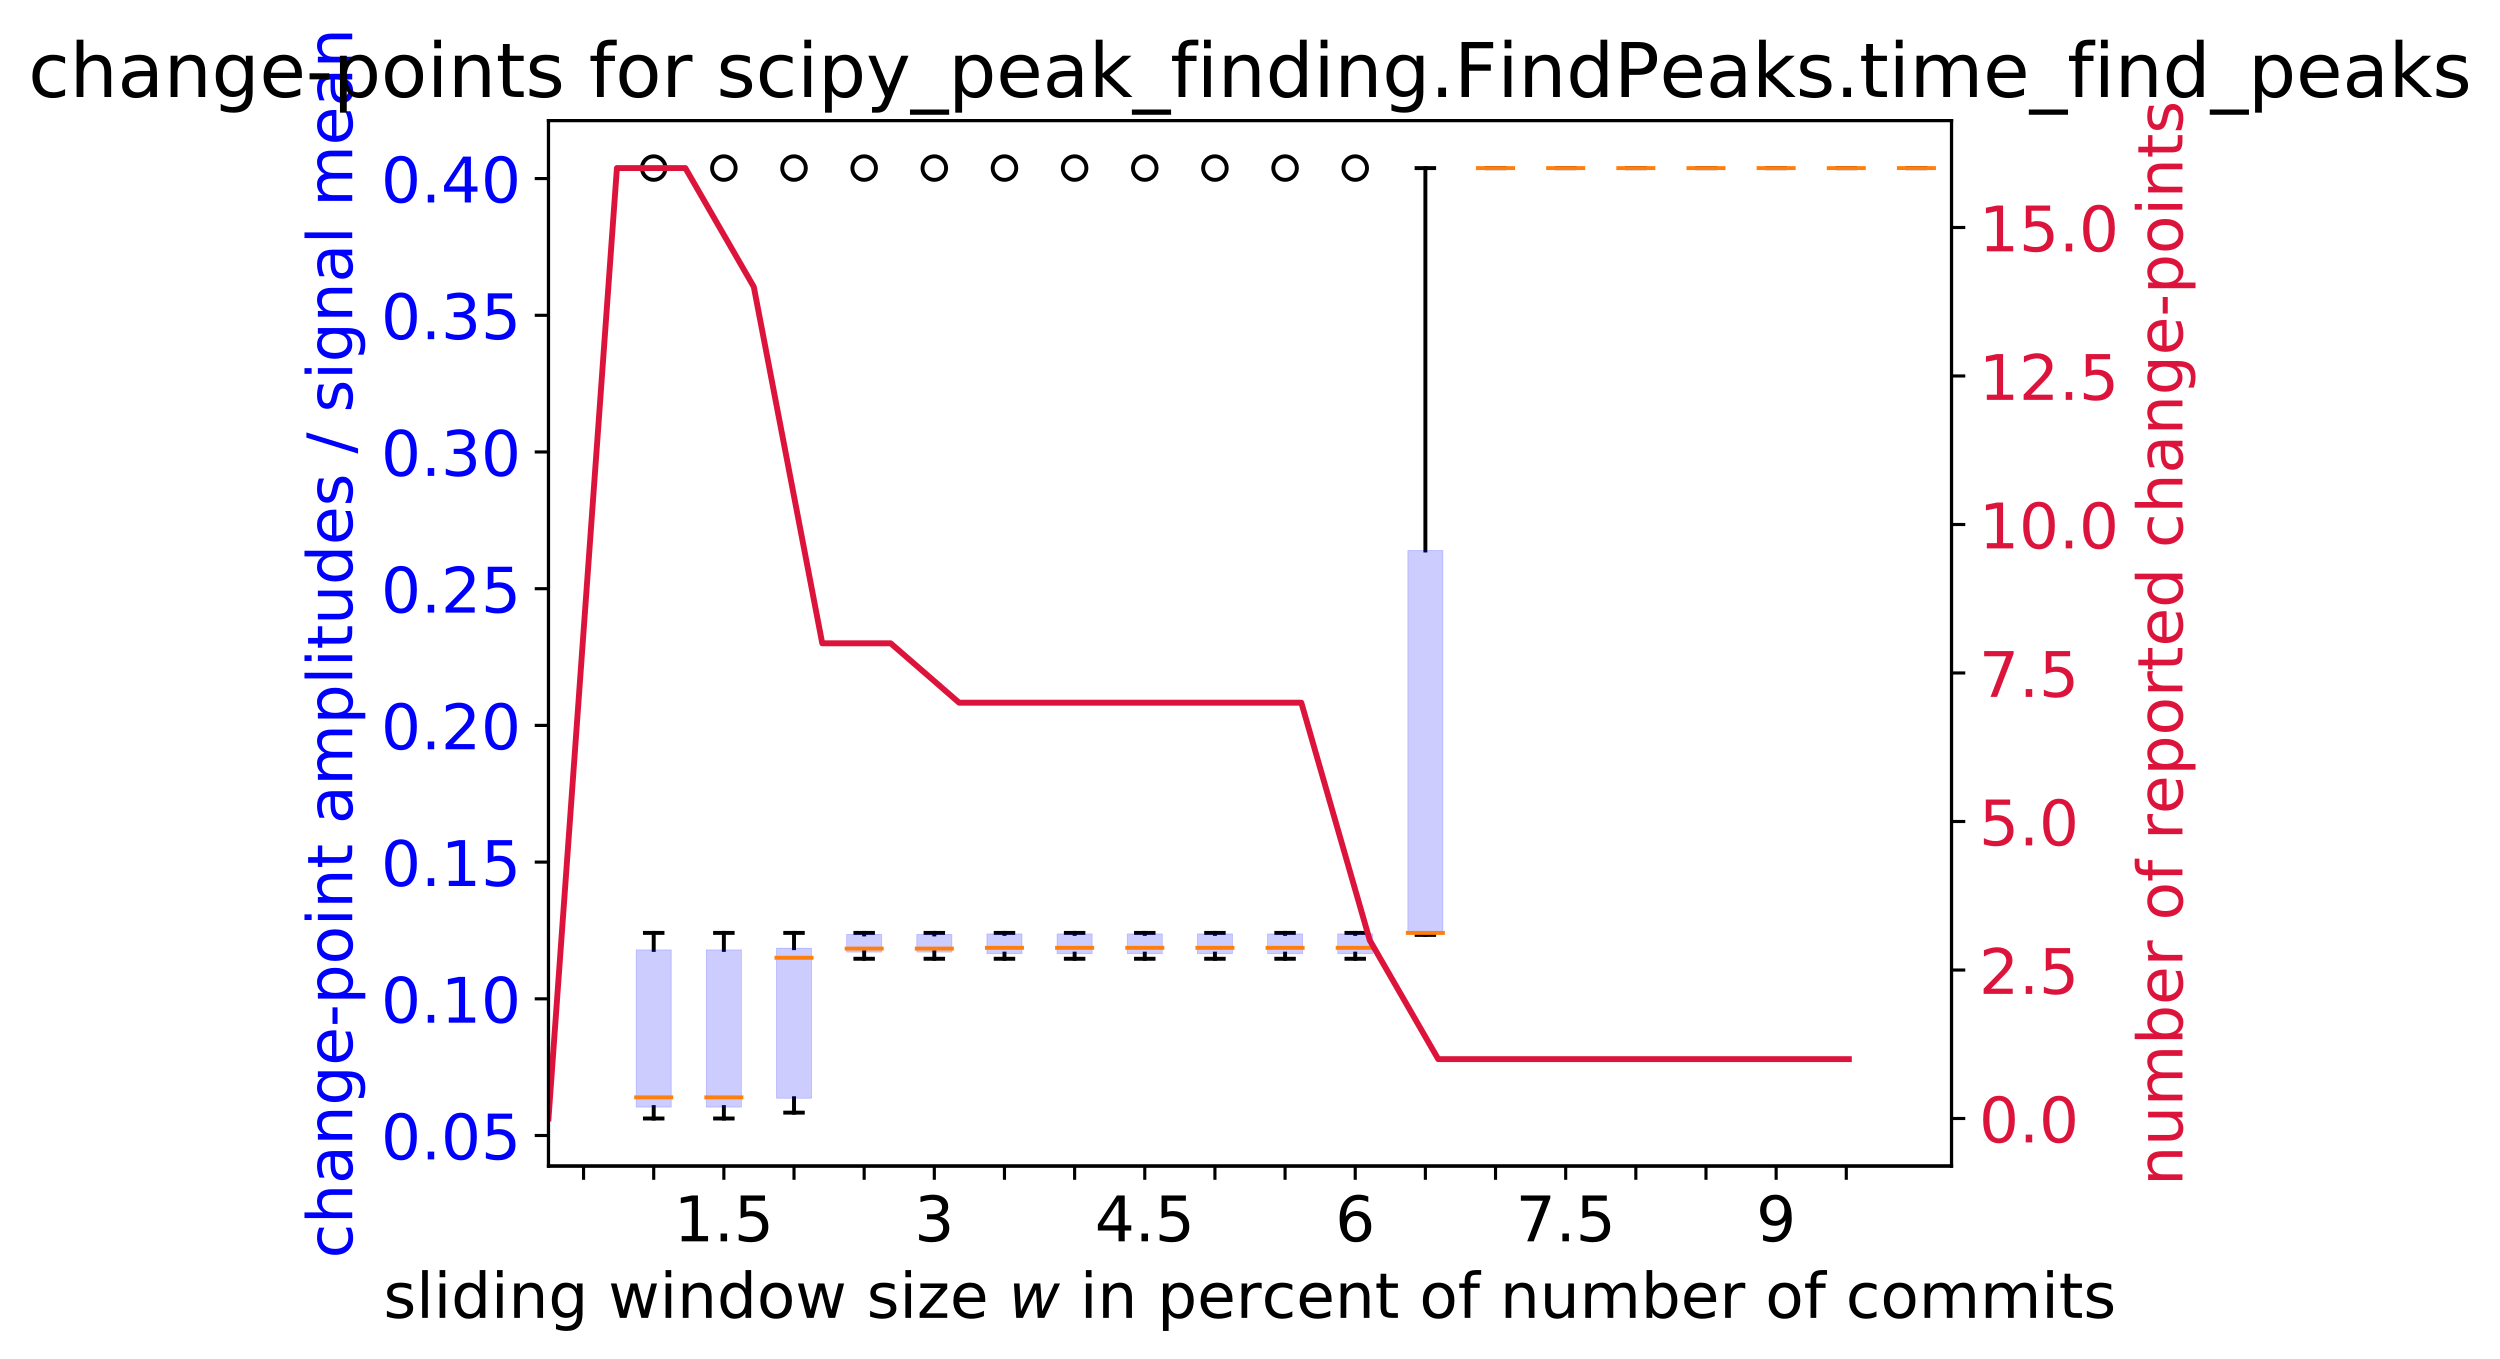 <?xml version="1.0" encoding="utf-8" standalone="no"?>
<!DOCTYPE svg PUBLIC "-//W3C//DTD SVG 1.1//EN"
  "http://www.w3.org/Graphics/SVG/1.1/DTD/svg11.dtd">
<!-- Created with matplotlib (https://matplotlib.org/) -->
<svg height="346.002pt" version="1.1" viewBox="0 0 636.336 346.002" width="636.336pt" xmlns="http://www.w3.org/2000/svg" xmlns:xlink="http://www.w3.org/1999/xlink">
 <defs>
  <style type="text/css">
*{stroke-linecap:butt;stroke-linejoin:round;}
  </style>
 </defs>
 <g id="figure_1">
  <g id="patch_1">
   <path d="M 0 346.002 
L 636.336 346.002 
L 636.336 0 
L 0 0 
z
" style="fill:#ffffff;"/>
  </g>
  <g id="axes_1">
   <g id="patch_2">
    <path d="M 139.608 296.797 
L 496.728 296.797 
L 496.728 30.685 
L 139.608 30.685 
z
" style="fill:#ffffff;"/>
   </g>
   <g id="matplotlib.axis_1">
    <g id="xtick_1">
     <g id="line2d_1">
      <defs>
       <path d="M 0 0 
L 0 3.5 
" id="m50c1cea90c" style="stroke:#000000;stroke-width:0.8;"/>
      </defs>
      <g>
       <use style="stroke:#000000;stroke-width:0.8;" x="148.536" xlink:href="#m50c1cea90c" y="296.797"/>
      </g>
     </g>
    </g>
    <g id="xtick_2">
     <g id="line2d_2">
      <g>
       <use style="stroke:#000000;stroke-width:0.8;" x="166.392" xlink:href="#m50c1cea90c" y="296.797"/>
      </g>
     </g>
    </g>
    <g id="xtick_3">
     <g id="line2d_3">
      <g>
       <use style="stroke:#000000;stroke-width:0.8;" x="184.248" xlink:href="#m50c1cea90c" y="296.797"/>
      </g>
     </g>
     <g id="text_1">
      <!-- 1.5 -->
      <defs>
       <path d="M 12.406 8.297 
L 28.516 8.297 
L 28.516 63.922 
L 10.984 60.406 
L 10.984 69.391 
L 28.422 72.906 
L 38.281 72.906 
L 38.281 8.297 
L 54.391 8.297 
L 54.391 0 
L 12.406 0 
z
" id="DejaVuSans-49"/>
       <path d="M 10.688 12.406 
L 21 12.406 
L 21 0 
L 10.688 0 
z
" id="DejaVuSans-46"/>
       <path d="M 10.797 72.906 
L 49.516 72.906 
L 49.516 64.594 
L 19.828 64.594 
L 19.828 46.734 
Q 21.969 47.469 24.109 47.828 
Q 26.266 48.188 28.422 48.188 
Q 40.625 48.188 47.75 41.5 
Q 54.891 34.812 54.891 23.391 
Q 54.891 11.625 47.562 5.094 
Q 40.234 -1.422 26.906 -1.422 
Q 22.312 -1.422 17.547 -0.641 
Q 12.797 0.141 7.719 1.703 
L 7.719 11.625 
Q 12.109 9.234 16.797 8.062 
Q 21.484 6.891 26.703 6.891 
Q 35.156 6.891 40.078 11.328 
Q 45.016 15.766 45.016 23.391 
Q 45.016 31 40.078 35.438 
Q 35.156 39.891 26.703 39.891 
Q 22.75 39.891 18.812 39.016 
Q 14.891 38.141 10.797 36.281 
z
" id="DejaVuSans-53"/>
      </defs>
      <g transform="translate(171.525 315.955)scale(0.16 -0.16)">
       <use xlink:href="#DejaVuSans-49"/>
       <use x="63.623" xlink:href="#DejaVuSans-46"/>
       <use x="95.41" xlink:href="#DejaVuSans-53"/>
      </g>
     </g>
    </g>
    <g id="xtick_4">
     <g id="line2d_4">
      <g>
       <use style="stroke:#000000;stroke-width:0.8;" x="202.104" xlink:href="#m50c1cea90c" y="296.797"/>
      </g>
     </g>
    </g>
    <g id="xtick_5">
     <g id="line2d_5">
      <g>
       <use style="stroke:#000000;stroke-width:0.8;" x="219.96" xlink:href="#m50c1cea90c" y="296.797"/>
      </g>
     </g>
    </g>
    <g id="xtick_6">
     <g id="line2d_6">
      <g>
       <use style="stroke:#000000;stroke-width:0.8;" x="237.816" xlink:href="#m50c1cea90c" y="296.797"/>
      </g>
     </g>
     <g id="text_2">
      <!-- 3 -->
      <defs>
       <path d="M 40.578 39.312 
Q 47.656 37.797 51.625 33 
Q 55.609 28.219 55.609 21.188 
Q 55.609 10.406 48.188 4.484 
Q 40.766 -1.422 27.094 -1.422 
Q 22.516 -1.422 17.656 -0.516 
Q 12.797 0.391 7.625 2.203 
L 7.625 11.719 
Q 11.719 9.328 16.594 8.109 
Q 21.484 6.891 26.812 6.891 
Q 36.078 6.891 40.938 10.547 
Q 45.797 14.203 45.797 21.188 
Q 45.797 27.641 41.281 31.266 
Q 36.766 34.906 28.719 34.906 
L 20.219 34.906 
L 20.219 43.016 
L 29.109 43.016 
Q 36.375 43.016 40.234 45.922 
Q 44.094 48.828 44.094 54.297 
Q 44.094 59.906 40.109 62.906 
Q 36.141 65.922 28.719 65.922 
Q 24.656 65.922 20.016 65.031 
Q 15.375 64.156 9.812 62.312 
L 9.812 71.094 
Q 15.438 72.656 20.344 73.438 
Q 25.25 74.219 29.594 74.219 
Q 40.828 74.219 47.359 69.109 
Q 53.906 64.016 53.906 55.328 
Q 53.906 49.266 50.438 45.094 
Q 46.969 40.922 40.578 39.312 
z
" id="DejaVuSans-51"/>
      </defs>
      <g transform="translate(232.726 315.955)scale(0.16 -0.16)">
       <use xlink:href="#DejaVuSans-51"/>
      </g>
     </g>
    </g>
    <g id="xtick_7">
     <g id="line2d_7">
      <g>
       <use style="stroke:#000000;stroke-width:0.8;" x="255.672" xlink:href="#m50c1cea90c" y="296.797"/>
      </g>
     </g>
    </g>
    <g id="xtick_8">
     <g id="line2d_8">
      <g>
       <use style="stroke:#000000;stroke-width:0.8;" x="273.528" xlink:href="#m50c1cea90c" y="296.797"/>
      </g>
     </g>
    </g>
    <g id="xtick_9">
     <g id="line2d_9">
      <g>
       <use style="stroke:#000000;stroke-width:0.8;" x="291.384" xlink:href="#m50c1cea90c" y="296.797"/>
      </g>
     </g>
     <g id="text_3">
      <!-- 4.5 -->
      <defs>
       <path d="M 37.797 64.312 
L 12.891 25.391 
L 37.797 25.391 
z
M 35.203 72.906 
L 47.609 72.906 
L 47.609 25.391 
L 58.016 25.391 
L 58.016 17.188 
L 47.609 17.188 
L 47.609 0 
L 37.797 0 
L 37.797 17.188 
L 4.891 17.188 
L 4.891 26.703 
z
" id="DejaVuSans-52"/>
      </defs>
      <g transform="translate(278.661 315.955)scale(0.16 -0.16)">
       <use xlink:href="#DejaVuSans-52"/>
       <use x="63.623" xlink:href="#DejaVuSans-46"/>
       <use x="95.41" xlink:href="#DejaVuSans-53"/>
      </g>
     </g>
    </g>
    <g id="xtick_10">
     <g id="line2d_10">
      <g>
       <use style="stroke:#000000;stroke-width:0.8;" x="309.24" xlink:href="#m50c1cea90c" y="296.797"/>
      </g>
     </g>
    </g>
    <g id="xtick_11">
     <g id="line2d_11">
      <g>
       <use style="stroke:#000000;stroke-width:0.8;" x="327.096" xlink:href="#m50c1cea90c" y="296.797"/>
      </g>
     </g>
    </g>
    <g id="xtick_12">
     <g id="line2d_12">
      <g>
       <use style="stroke:#000000;stroke-width:0.8;" x="344.952" xlink:href="#m50c1cea90c" y="296.797"/>
      </g>
     </g>
     <g id="text_4">
      <!-- 6 -->
      <defs>
       <path d="M 33.016 40.375 
Q 26.375 40.375 22.484 35.828 
Q 18.609 31.297 18.609 23.391 
Q 18.609 15.531 22.484 10.953 
Q 26.375 6.391 33.016 6.391 
Q 39.656 6.391 43.531 10.953 
Q 47.406 15.531 47.406 23.391 
Q 47.406 31.297 43.531 35.828 
Q 39.656 40.375 33.016 40.375 
z
M 52.594 71.297 
L 52.594 62.312 
Q 48.875 64.062 45.094 64.984 
Q 41.312 65.922 37.594 65.922 
Q 27.828 65.922 22.672 59.328 
Q 17.531 52.734 16.797 39.406 
Q 19.672 43.656 24.016 45.922 
Q 28.375 48.188 33.594 48.188 
Q 44.578 48.188 50.953 41.516 
Q 57.328 34.859 57.328 23.391 
Q 57.328 12.156 50.688 5.359 
Q 44.047 -1.422 33.016 -1.422 
Q 20.359 -1.422 13.672 8.266 
Q 6.984 17.969 6.984 36.375 
Q 6.984 53.656 15.188 63.938 
Q 23.391 74.219 37.203 74.219 
Q 40.922 74.219 44.703 73.484 
Q 48.484 72.75 52.594 71.297 
z
" id="DejaVuSans-54"/>
      </defs>
      <g transform="translate(339.862 315.955)scale(0.16 -0.16)">
       <use xlink:href="#DejaVuSans-54"/>
      </g>
     </g>
    </g>
    <g id="xtick_13">
     <g id="line2d_13">
      <g>
       <use style="stroke:#000000;stroke-width:0.8;" x="362.808" xlink:href="#m50c1cea90c" y="296.797"/>
      </g>
     </g>
    </g>
    <g id="xtick_14">
     <g id="line2d_14">
      <g>
       <use style="stroke:#000000;stroke-width:0.8;" x="380.664" xlink:href="#m50c1cea90c" y="296.797"/>
      </g>
     </g>
    </g>
    <g id="xtick_15">
     <g id="line2d_15">
      <g>
       <use style="stroke:#000000;stroke-width:0.8;" x="398.52" xlink:href="#m50c1cea90c" y="296.797"/>
      </g>
     </g>
     <g id="text_5">
      <!-- 7.5 -->
      <defs>
       <path d="M 8.203 72.906 
L 55.078 72.906 
L 55.078 68.703 
L 28.609 0 
L 18.312 0 
L 43.219 64.594 
L 8.203 64.594 
z
" id="DejaVuSans-55"/>
      </defs>
      <g transform="translate(385.798 315.955)scale(0.16 -0.16)">
       <use xlink:href="#DejaVuSans-55"/>
       <use x="63.623" xlink:href="#DejaVuSans-46"/>
       <use x="95.41" xlink:href="#DejaVuSans-53"/>
      </g>
     </g>
    </g>
    <g id="xtick_16">
     <g id="line2d_16">
      <g>
       <use style="stroke:#000000;stroke-width:0.8;" x="416.376" xlink:href="#m50c1cea90c" y="296.797"/>
      </g>
     </g>
    </g>
    <g id="xtick_17">
     <g id="line2d_17">
      <g>
       <use style="stroke:#000000;stroke-width:0.8;" x="434.232" xlink:href="#m50c1cea90c" y="296.797"/>
      </g>
     </g>
    </g>
    <g id="xtick_18">
     <g id="line2d_18">
      <g>
       <use style="stroke:#000000;stroke-width:0.8;" x="452.088" xlink:href="#m50c1cea90c" y="296.797"/>
      </g>
     </g>
     <g id="text_6">
      <!-- 9 -->
      <defs>
       <path d="M 10.984 1.516 
L 10.984 10.5 
Q 14.703 8.734 18.5 7.812 
Q 22.312 6.891 25.984 6.891 
Q 35.75 6.891 40.891 13.453 
Q 46.047 20.016 46.781 33.406 
Q 43.953 29.203 39.594 26.953 
Q 35.25 24.703 29.984 24.703 
Q 19.047 24.703 12.672 31.312 
Q 6.297 37.938 6.297 49.422 
Q 6.297 60.641 12.938 67.422 
Q 19.578 74.219 30.609 74.219 
Q 43.266 74.219 49.922 64.516 
Q 56.594 54.828 56.594 36.375 
Q 56.594 19.141 48.406 8.859 
Q 40.234 -1.422 26.422 -1.422 
Q 22.703 -1.422 18.891 -0.688 
Q 15.094 0.047 10.984 1.516 
z
M 30.609 32.422 
Q 37.25 32.422 41.125 36.953 
Q 45.016 41.5 45.016 49.422 
Q 45.016 57.281 41.125 61.844 
Q 37.25 66.406 30.609 66.406 
Q 23.969 66.406 20.094 61.844 
Q 16.219 57.281 16.219 49.422 
Q 16.219 41.5 20.094 36.953 
Q 23.969 32.422 30.609 32.422 
z
" id="DejaVuSans-57"/>
      </defs>
      <g transform="translate(446.998 315.955)scale(0.16 -0.16)">
       <use xlink:href="#DejaVuSans-57"/>
      </g>
     </g>
    </g>
    <g id="xtick_19">
     <g id="line2d_19">
      <g>
       <use style="stroke:#000000;stroke-width:0.8;" x="469.944" xlink:href="#m50c1cea90c" y="296.797"/>
      </g>
     </g>
    </g>
    <g id="text_7">
     <!-- sliding window size $w$ in percent of number of commits -->
     <defs>
      <path d="M 44.281 53.078 
L 44.281 44.578 
Q 40.484 46.531 36.375 47.5 
Q 32.281 48.484 27.875 48.484 
Q 21.188 48.484 17.844 46.438 
Q 14.5 44.391 14.5 40.281 
Q 14.5 37.156 16.891 35.375 
Q 19.281 33.594 26.516 31.984 
L 29.594 31.297 
Q 39.156 29.25 43.188 25.516 
Q 47.219 21.781 47.219 15.094 
Q 47.219 7.469 41.188 3.016 
Q 35.156 -1.422 24.609 -1.422 
Q 20.219 -1.422 15.453 -0.562 
Q 10.688 0.297 5.422 2 
L 5.422 11.281 
Q 10.406 8.688 15.234 7.391 
Q 20.062 6.109 24.812 6.109 
Q 31.156 6.109 34.562 8.281 
Q 37.984 10.453 37.984 14.406 
Q 37.984 18.062 35.516 20.016 
Q 33.062 21.969 24.703 23.781 
L 21.578 24.516 
Q 13.234 26.266 9.516 29.906 
Q 5.812 33.547 5.812 39.891 
Q 5.812 47.609 11.281 51.797 
Q 16.75 56 26.812 56 
Q 31.781 56 36.172 55.266 
Q 40.578 54.547 44.281 53.078 
z
" id="DejaVuSans-115"/>
      <path d="M 9.422 75.984 
L 18.406 75.984 
L 18.406 0 
L 9.422 0 
z
" id="DejaVuSans-108"/>
      <path d="M 9.422 54.688 
L 18.406 54.688 
L 18.406 0 
L 9.422 0 
z
M 9.422 75.984 
L 18.406 75.984 
L 18.406 64.594 
L 9.422 64.594 
z
" id="DejaVuSans-105"/>
      <path d="M 45.406 46.391 
L 45.406 75.984 
L 54.391 75.984 
L 54.391 0 
L 45.406 0 
L 45.406 8.203 
Q 42.578 3.328 38.25 0.953 
Q 33.938 -1.422 27.875 -1.422 
Q 17.969 -1.422 11.734 6.484 
Q 5.516 14.406 5.516 27.297 
Q 5.516 40.188 11.734 48.094 
Q 17.969 56 27.875 56 
Q 33.938 56 38.25 53.625 
Q 42.578 51.266 45.406 46.391 
z
M 14.797 27.297 
Q 14.797 17.391 18.875 11.75 
Q 22.953 6.109 30.078 6.109 
Q 37.203 6.109 41.297 11.75 
Q 45.406 17.391 45.406 27.297 
Q 45.406 37.203 41.297 42.844 
Q 37.203 48.484 30.078 48.484 
Q 22.953 48.484 18.875 42.844 
Q 14.797 37.203 14.797 27.297 
z
" id="DejaVuSans-100"/>
      <path d="M 54.891 33.016 
L 54.891 0 
L 45.906 0 
L 45.906 32.719 
Q 45.906 40.484 42.875 44.328 
Q 39.844 48.188 33.797 48.188 
Q 26.516 48.188 22.312 43.547 
Q 18.109 38.922 18.109 30.906 
L 18.109 0 
L 9.078 0 
L 9.078 54.688 
L 18.109 54.688 
L 18.109 46.188 
Q 21.344 51.125 25.703 53.562 
Q 30.078 56 35.797 56 
Q 45.219 56 50.047 50.172 
Q 54.891 44.344 54.891 33.016 
z
" id="DejaVuSans-110"/>
      <path d="M 45.406 27.984 
Q 45.406 37.75 41.375 43.109 
Q 37.359 48.484 30.078 48.484 
Q 22.859 48.484 18.828 43.109 
Q 14.797 37.75 14.797 27.984 
Q 14.797 18.266 18.828 12.891 
Q 22.859 7.516 30.078 7.516 
Q 37.359 7.516 41.375 12.891 
Q 45.406 18.266 45.406 27.984 
z
M 54.391 6.781 
Q 54.391 -7.172 48.188 -13.984 
Q 42 -20.797 29.203 -20.797 
Q 24.469 -20.797 20.266 -20.094 
Q 16.062 -19.391 12.109 -17.922 
L 12.109 -9.188 
Q 16.062 -11.328 19.922 -12.344 
Q 23.781 -13.375 27.781 -13.375 
Q 36.625 -13.375 41.016 -8.766 
Q 45.406 -4.156 45.406 5.172 
L 45.406 9.625 
Q 42.625 4.781 38.281 2.391 
Q 33.938 0 27.875 0 
Q 17.828 0 11.672 7.656 
Q 5.516 15.328 5.516 27.984 
Q 5.516 40.672 11.672 48.328 
Q 17.828 56 27.875 56 
Q 33.938 56 38.281 53.609 
Q 42.625 51.219 45.406 46.391 
L 45.406 54.688 
L 54.391 54.688 
z
" id="DejaVuSans-103"/>
      <path id="DejaVuSans-32"/>
      <path d="M 4.203 54.688 
L 13.188 54.688 
L 24.422 12.016 
L 35.594 54.688 
L 46.188 54.688 
L 57.422 12.016 
L 68.609 54.688 
L 77.594 54.688 
L 63.281 0 
L 52.688 0 
L 40.922 44.828 
L 29.109 0 
L 18.5 0 
z
" id="DejaVuSans-119"/>
      <path d="M 30.609 48.391 
Q 23.391 48.391 19.188 42.75 
Q 14.984 37.109 14.984 27.297 
Q 14.984 17.484 19.156 11.844 
Q 23.344 6.203 30.609 6.203 
Q 37.797 6.203 41.984 11.859 
Q 46.188 17.531 46.188 27.297 
Q 46.188 37.016 41.984 42.703 
Q 37.797 48.391 30.609 48.391 
z
M 30.609 56 
Q 42.328 56 49.016 48.375 
Q 55.719 40.766 55.719 27.297 
Q 55.719 13.875 49.016 6.219 
Q 42.328 -1.422 30.609 -1.422 
Q 18.844 -1.422 12.172 6.219 
Q 5.516 13.875 5.516 27.297 
Q 5.516 40.766 12.172 48.375 
Q 18.844 56 30.609 56 
z
" id="DejaVuSans-111"/>
      <path d="M 5.516 54.688 
L 48.188 54.688 
L 48.188 46.484 
L 14.406 7.172 
L 48.188 7.172 
L 48.188 0 
L 4.297 0 
L 4.297 8.203 
L 38.094 47.516 
L 5.516 47.516 
z
" id="DejaVuSans-122"/>
      <path d="M 56.203 29.594 
L 56.203 25.203 
L 14.891 25.203 
Q 15.484 15.922 20.484 11.062 
Q 25.484 6.203 34.422 6.203 
Q 39.594 6.203 44.453 7.469 
Q 49.312 8.734 54.109 11.281 
L 54.109 2.781 
Q 49.266 0.734 44.188 -0.344 
Q 39.109 -1.422 33.891 -1.422 
Q 20.797 -1.422 13.156 6.188 
Q 5.516 13.812 5.516 26.812 
Q 5.516 40.234 12.766 48.109 
Q 20.016 56 32.328 56 
Q 43.359 56 49.781 48.891 
Q 56.203 41.797 56.203 29.594 
z
M 47.219 32.234 
Q 47.125 39.594 43.094 43.984 
Q 39.062 48.391 32.422 48.391 
Q 24.906 48.391 20.391 44.141 
Q 15.875 39.891 15.188 32.172 
z
" id="DejaVuSans-101"/>
      <path d="M 8.5 54.688 
L 17.391 54.688 
L 19.672 10.688 
L 40.094 54.688 
L 50.484 54.688 
L 53.516 10.688 
L 72.906 54.688 
L 81.891 54.688 
L 56.891 0 
L 46.391 0 
L 43.703 45.312 
L 22.797 0 
L 12.203 0 
z
" id="DejaVuSans-Oblique-119"/>
      <path d="M 18.109 8.203 
L 18.109 -20.797 
L 9.078 -20.797 
L 9.078 54.688 
L 18.109 54.688 
L 18.109 46.391 
Q 20.953 51.266 25.266 53.625 
Q 29.594 56 35.594 56 
Q 45.562 56 51.781 48.094 
Q 58.016 40.188 58.016 27.297 
Q 58.016 14.406 51.781 6.484 
Q 45.562 -1.422 35.594 -1.422 
Q 29.594 -1.422 25.266 0.953 
Q 20.953 3.328 18.109 8.203 
z
M 48.688 27.297 
Q 48.688 37.203 44.609 42.844 
Q 40.531 48.484 33.406 48.484 
Q 26.266 48.484 22.188 42.844 
Q 18.109 37.203 18.109 27.297 
Q 18.109 17.391 22.188 11.75 
Q 26.266 6.109 33.406 6.109 
Q 40.531 6.109 44.609 11.75 
Q 48.688 17.391 48.688 27.297 
z
" id="DejaVuSans-112"/>
      <path d="M 41.109 46.297 
Q 39.594 47.172 37.812 47.578 
Q 36.031 48 33.891 48 
Q 26.266 48 22.188 43.047 
Q 18.109 38.094 18.109 28.812 
L 18.109 0 
L 9.078 0 
L 9.078 54.688 
L 18.109 54.688 
L 18.109 46.188 
Q 20.953 51.172 25.484 53.578 
Q 30.031 56 36.531 56 
Q 37.453 56 38.578 55.875 
Q 39.703 55.766 41.062 55.516 
z
" id="DejaVuSans-114"/>
      <path d="M 48.781 52.594 
L 48.781 44.188 
Q 44.969 46.297 41.141 47.344 
Q 37.312 48.391 33.406 48.391 
Q 24.656 48.391 19.812 42.844 
Q 14.984 37.312 14.984 27.297 
Q 14.984 17.281 19.812 11.734 
Q 24.656 6.203 33.406 6.203 
Q 37.312 6.203 41.141 7.25 
Q 44.969 8.297 48.781 10.406 
L 48.781 2.094 
Q 45.016 0.344 40.984 -0.531 
Q 36.969 -1.422 32.422 -1.422 
Q 20.062 -1.422 12.781 6.344 
Q 5.516 14.109 5.516 27.297 
Q 5.516 40.672 12.859 48.328 
Q 20.219 56 33.016 56 
Q 37.156 56 41.109 55.141 
Q 45.062 54.297 48.781 52.594 
z
" id="DejaVuSans-99"/>
      <path d="M 18.312 70.219 
L 18.312 54.688 
L 36.812 54.688 
L 36.812 47.703 
L 18.312 47.703 
L 18.312 18.016 
Q 18.312 11.328 20.141 9.422 
Q 21.969 7.516 27.594 7.516 
L 36.812 7.516 
L 36.812 0 
L 27.594 0 
Q 17.188 0 13.234 3.875 
Q 9.281 7.766 9.281 18.016 
L 9.281 47.703 
L 2.688 47.703 
L 2.688 54.688 
L 9.281 54.688 
L 9.281 70.219 
z
" id="DejaVuSans-116"/>
      <path d="M 37.109 75.984 
L 37.109 68.5 
L 28.516 68.5 
Q 23.688 68.5 21.797 66.547 
Q 19.922 64.594 19.922 59.516 
L 19.922 54.688 
L 34.719 54.688 
L 34.719 47.703 
L 19.922 47.703 
L 19.922 0 
L 10.891 0 
L 10.891 47.703 
L 2.297 47.703 
L 2.297 54.688 
L 10.891 54.688 
L 10.891 58.5 
Q 10.891 67.625 15.141 71.797 
Q 19.391 75.984 28.609 75.984 
z
" id="DejaVuSans-102"/>
      <path d="M 8.5 21.578 
L 8.5 54.688 
L 17.484 54.688 
L 17.484 21.922 
Q 17.484 14.156 20.5 10.266 
Q 23.531 6.391 29.594 6.391 
Q 36.859 6.391 41.078 11.031 
Q 45.312 15.672 45.312 23.688 
L 45.312 54.688 
L 54.297 54.688 
L 54.297 0 
L 45.312 0 
L 45.312 8.406 
Q 42.047 3.422 37.719 1 
Q 33.406 -1.422 27.688 -1.422 
Q 18.266 -1.422 13.375 4.438 
Q 8.5 10.297 8.5 21.578 
z
M 31.109 56 
z
" id="DejaVuSans-117"/>
      <path d="M 52 44.188 
Q 55.375 50.25 60.062 53.125 
Q 64.75 56 71.094 56 
Q 79.641 56 84.281 50.016 
Q 88.922 44.047 88.922 33.016 
L 88.922 0 
L 79.891 0 
L 79.891 32.719 
Q 79.891 40.578 77.094 44.375 
Q 74.312 48.188 68.609 48.188 
Q 61.625 48.188 57.562 43.547 
Q 53.516 38.922 53.516 30.906 
L 53.516 0 
L 44.484 0 
L 44.484 32.719 
Q 44.484 40.625 41.703 44.406 
Q 38.922 48.188 33.109 48.188 
Q 26.219 48.188 22.156 43.531 
Q 18.109 38.875 18.109 30.906 
L 18.109 0 
L 9.078 0 
L 9.078 54.688 
L 18.109 54.688 
L 18.109 46.188 
Q 21.188 51.219 25.484 53.609 
Q 29.781 56 35.688 56 
Q 41.656 56 45.828 52.969 
Q 50 49.953 52 44.188 
z
" id="DejaVuSans-109"/>
      <path d="M 48.688 27.297 
Q 48.688 37.203 44.609 42.844 
Q 40.531 48.484 33.406 48.484 
Q 26.266 48.484 22.188 42.844 
Q 18.109 37.203 18.109 27.297 
Q 18.109 17.391 22.188 11.75 
Q 26.266 6.109 33.406 6.109 
Q 40.531 6.109 44.609 11.75 
Q 48.688 17.391 48.688 27.297 
z
M 18.109 46.391 
Q 20.953 51.266 25.266 53.625 
Q 29.594 56 35.594 56 
Q 45.562 56 51.781 48.094 
Q 58.016 40.188 58.016 27.297 
Q 58.016 14.406 51.781 6.484 
Q 45.562 -1.422 35.594 -1.422 
Q 29.594 -1.422 25.266 0.953 
Q 20.953 3.328 18.109 8.203 
L 18.109 0 
L 9.078 0 
L 9.078 75.984 
L 18.109 75.984 
z
" id="DejaVuSans-98"/>
     </defs>
     <g transform="translate(97.608 335.442)scale(0.16 -0.16)">
      <use transform="translate(0 0.016)" xlink:href="#DejaVuSans-115"/>
      <use transform="translate(52.1 0.016)" xlink:href="#DejaVuSans-108"/>
      <use transform="translate(79.883 0.016)" xlink:href="#DejaVuSans-105"/>
      <use transform="translate(107.666 0.016)" xlink:href="#DejaVuSans-100"/>
      <use transform="translate(171.143 0.016)" xlink:href="#DejaVuSans-105"/>
      <use transform="translate(198.926 0.016)" xlink:href="#DejaVuSans-110"/>
      <use transform="translate(262.305 0.016)" xlink:href="#DejaVuSans-103"/>
      <use transform="translate(325.781 0.016)" xlink:href="#DejaVuSans-32"/>
      <use transform="translate(357.568 0.016)" xlink:href="#DejaVuSans-119"/>
      <use transform="translate(439.355 0.016)" xlink:href="#DejaVuSans-105"/>
      <use transform="translate(467.139 0.016)" xlink:href="#DejaVuSans-110"/>
      <use transform="translate(530.518 0.016)" xlink:href="#DejaVuSans-100"/>
      <use transform="translate(593.994 0.016)" xlink:href="#DejaVuSans-111"/>
      <use transform="translate(655.176 0.016)" xlink:href="#DejaVuSans-119"/>
      <use transform="translate(736.963 0.016)" xlink:href="#DejaVuSans-32"/>
      <use transform="translate(768.75 0.016)" xlink:href="#DejaVuSans-115"/>
      <use transform="translate(820.85 0.016)" xlink:href="#DejaVuSans-105"/>
      <use transform="translate(848.633 0.016)" xlink:href="#DejaVuSans-122"/>
      <use transform="translate(901.123 0.016)" xlink:href="#DejaVuSans-101"/>
      <use transform="translate(962.646 0.016)" xlink:href="#DejaVuSans-32"/>
      <use transform="translate(994.434 0.016)" xlink:href="#DejaVuSans-Oblique-119"/>
      <use transform="translate(1076.221 0.016)" xlink:href="#DejaVuSans-32"/>
      <use transform="translate(1108.008 0.016)" xlink:href="#DejaVuSans-105"/>
      <use transform="translate(1135.791 0.016)" xlink:href="#DejaVuSans-110"/>
      <use transform="translate(1199.17 0.016)" xlink:href="#DejaVuSans-32"/>
      <use transform="translate(1230.957 0.016)" xlink:href="#DejaVuSans-112"/>
      <use transform="translate(1294.434 0.016)" xlink:href="#DejaVuSans-101"/>
      <use transform="translate(1355.957 0.016)" xlink:href="#DejaVuSans-114"/>
      <use transform="translate(1397.07 0.016)" xlink:href="#DejaVuSans-99"/>
      <use transform="translate(1452.051 0.016)" xlink:href="#DejaVuSans-101"/>
      <use transform="translate(1513.574 0.016)" xlink:href="#DejaVuSans-110"/>
      <use transform="translate(1576.953 0.016)" xlink:href="#DejaVuSans-116"/>
      <use transform="translate(1616.162 0.016)" xlink:href="#DejaVuSans-32"/>
      <use transform="translate(1647.949 0.016)" xlink:href="#DejaVuSans-111"/>
      <use transform="translate(1709.131 0.016)" xlink:href="#DejaVuSans-102"/>
      <use transform="translate(1744.336 0.016)" xlink:href="#DejaVuSans-32"/>
      <use transform="translate(1776.123 0.016)" xlink:href="#DejaVuSans-110"/>
      <use transform="translate(1839.502 0.016)" xlink:href="#DejaVuSans-117"/>
      <use transform="translate(1902.881 0.016)" xlink:href="#DejaVuSans-109"/>
      <use transform="translate(2000.293 0.016)" xlink:href="#DejaVuSans-98"/>
      <use transform="translate(2063.77 0.016)" xlink:href="#DejaVuSans-101"/>
      <use transform="translate(2125.293 0.016)" xlink:href="#DejaVuSans-114"/>
      <use transform="translate(2166.406 0.016)" xlink:href="#DejaVuSans-32"/>
      <use transform="translate(2198.193 0.016)" xlink:href="#DejaVuSans-111"/>
      <use transform="translate(2259.375 0.016)" xlink:href="#DejaVuSans-102"/>
      <use transform="translate(2294.58 0.016)" xlink:href="#DejaVuSans-32"/>
      <use transform="translate(2326.367 0.016)" xlink:href="#DejaVuSans-99"/>
      <use transform="translate(2381.348 0.016)" xlink:href="#DejaVuSans-111"/>
      <use transform="translate(2442.529 0.016)" xlink:href="#DejaVuSans-109"/>
      <use transform="translate(2539.941 0.016)" xlink:href="#DejaVuSans-109"/>
      <use transform="translate(2637.354 0.016)" xlink:href="#DejaVuSans-105"/>
      <use transform="translate(2665.137 0.016)" xlink:href="#DejaVuSans-116"/>
      <use transform="translate(2704.346 0.016)" xlink:href="#DejaVuSans-115"/>
     </g>
    </g>
   </g>
   <g id="matplotlib.axis_2">
    <g id="ytick_1">
     <g id="line2d_20">
      <defs>
       <path d="M 0 0 
L -3.5 0 
" id="mb1927cb64e" style="stroke:#000000;stroke-width:0.8;"/>
      </defs>
      <g>
       <use style="stroke:#000000;stroke-width:0.8;" x="139.608" xlink:href="#mb1927cb64e" y="289.028"/>
      </g>
     </g>
     <g id="text_8">
      <!-- 0.05 -->
      <defs>
       <path d="M 31.781 66.406 
Q 24.172 66.406 20.328 58.906 
Q 16.5 51.422 16.5 36.375 
Q 16.5 21.391 20.328 13.891 
Q 24.172 6.391 31.781 6.391 
Q 39.453 6.391 43.281 13.891 
Q 47.125 21.391 47.125 36.375 
Q 47.125 51.422 43.281 58.906 
Q 39.453 66.406 31.781 66.406 
z
M 31.781 74.219 
Q 44.047 74.219 50.516 64.516 
Q 56.984 54.828 56.984 36.375 
Q 56.984 17.969 50.516 8.266 
Q 44.047 -1.422 31.781 -1.422 
Q 19.531 -1.422 13.062 8.266 
Q 6.594 17.969 6.594 36.375 
Q 6.594 54.828 13.062 64.516 
Q 19.531 74.219 31.781 74.219 
z
" id="DejaVuSans-48"/>
      </defs>
      <g style="fill:#0000ff;" transform="translate(96.983 295.107)scale(0.16 -0.16)">
       <use xlink:href="#DejaVuSans-48"/>
       <use x="63.623" xlink:href="#DejaVuSans-46"/>
       <use x="95.41" xlink:href="#DejaVuSans-48"/>
       <use x="159.033" xlink:href="#DejaVuSans-53"/>
      </g>
     </g>
    </g>
    <g id="ytick_2">
     <g id="line2d_21">
      <g>
       <use style="stroke:#000000;stroke-width:0.8;" x="139.608" xlink:href="#mb1927cb64e" y="254.232"/>
      </g>
     </g>
     <g id="text_9">
      <!-- 0.10 -->
      <g style="fill:#0000ff;" transform="translate(96.983 260.31)scale(0.16 -0.16)">
       <use xlink:href="#DejaVuSans-48"/>
       <use x="63.623" xlink:href="#DejaVuSans-46"/>
       <use x="95.41" xlink:href="#DejaVuSans-49"/>
       <use x="159.033" xlink:href="#DejaVuSans-48"/>
      </g>
     </g>
    </g>
    <g id="ytick_3">
     <g id="line2d_22">
      <g>
       <use style="stroke:#000000;stroke-width:0.8;" x="139.608" xlink:href="#mb1927cb64e" y="219.435"/>
      </g>
     </g>
     <g id="text_10">
      <!-- 0.15 -->
      <g style="fill:#0000ff;" transform="translate(96.983 225.514)scale(0.16 -0.16)">
       <use xlink:href="#DejaVuSans-48"/>
       <use x="63.623" xlink:href="#DejaVuSans-46"/>
       <use x="95.41" xlink:href="#DejaVuSans-49"/>
       <use x="159.033" xlink:href="#DejaVuSans-53"/>
      </g>
     </g>
    </g>
    <g id="ytick_4">
     <g id="line2d_23">
      <g>
       <use style="stroke:#000000;stroke-width:0.8;" x="139.608" xlink:href="#mb1927cb64e" y="184.639"/>
      </g>
     </g>
     <g id="text_11">
      <!-- 0.20 -->
      <defs>
       <path d="M 19.188 8.297 
L 53.609 8.297 
L 53.609 0 
L 7.328 0 
L 7.328 8.297 
Q 12.938 14.109 22.625 23.891 
Q 32.328 33.688 34.812 36.531 
Q 39.547 41.844 41.422 45.531 
Q 43.312 49.219 43.312 52.781 
Q 43.312 58.594 39.234 62.25 
Q 35.156 65.922 28.609 65.922 
Q 23.969 65.922 18.812 64.312 
Q 13.672 62.703 7.812 59.422 
L 7.812 69.391 
Q 13.766 71.781 18.938 73 
Q 24.125 74.219 28.422 74.219 
Q 39.75 74.219 46.484 68.547 
Q 53.219 62.891 53.219 53.422 
Q 53.219 48.922 51.531 44.891 
Q 49.859 40.875 45.406 35.406 
Q 44.188 33.984 37.641 27.219 
Q 31.109 20.453 19.188 8.297 
z
" id="DejaVuSans-50"/>
      </defs>
      <g style="fill:#0000ff;" transform="translate(96.983 190.718)scale(0.16 -0.16)">
       <use xlink:href="#DejaVuSans-48"/>
       <use x="63.623" xlink:href="#DejaVuSans-46"/>
       <use x="95.41" xlink:href="#DejaVuSans-50"/>
       <use x="159.033" xlink:href="#DejaVuSans-48"/>
      </g>
     </g>
    </g>
    <g id="ytick_5">
     <g id="line2d_24">
      <g>
       <use style="stroke:#000000;stroke-width:0.8;" x="139.608" xlink:href="#mb1927cb64e" y="149.842"/>
      </g>
     </g>
     <g id="text_12">
      <!-- 0.25 -->
      <g style="fill:#0000ff;" transform="translate(96.983 155.921)scale(0.16 -0.16)">
       <use xlink:href="#DejaVuSans-48"/>
       <use x="63.623" xlink:href="#DejaVuSans-46"/>
       <use x="95.41" xlink:href="#DejaVuSans-50"/>
       <use x="159.033" xlink:href="#DejaVuSans-53"/>
      </g>
     </g>
    </g>
    <g id="ytick_6">
     <g id="line2d_25">
      <g>
       <use style="stroke:#000000;stroke-width:0.8;" x="139.608" xlink:href="#mb1927cb64e" y="115.046"/>
      </g>
     </g>
     <g id="text_13">
      <!-- 0.30 -->
      <g style="fill:#0000ff;" transform="translate(96.983 121.125)scale(0.16 -0.16)">
       <use xlink:href="#DejaVuSans-48"/>
       <use x="63.623" xlink:href="#DejaVuSans-46"/>
       <use x="95.41" xlink:href="#DejaVuSans-51"/>
       <use x="159.033" xlink:href="#DejaVuSans-48"/>
      </g>
     </g>
    </g>
    <g id="ytick_7">
     <g id="line2d_26">
      <g>
       <use style="stroke:#000000;stroke-width:0.8;" x="139.608" xlink:href="#mb1927cb64e" y="80.25"/>
      </g>
     </g>
     <g id="text_14">
      <!-- 0.35 -->
      <g style="fill:#0000ff;" transform="translate(96.983 86.329)scale(0.16 -0.16)">
       <use xlink:href="#DejaVuSans-48"/>
       <use x="63.623" xlink:href="#DejaVuSans-46"/>
       <use x="95.41" xlink:href="#DejaVuSans-51"/>
       <use x="159.033" xlink:href="#DejaVuSans-53"/>
      </g>
     </g>
    </g>
    <g id="ytick_8">
     <g id="line2d_27">
      <g>
       <use style="stroke:#000000;stroke-width:0.8;" x="139.608" xlink:href="#mb1927cb64e" y="45.453"/>
      </g>
     </g>
     <g id="text_15">
      <!-- 0.40 -->
      <g style="fill:#0000ff;" transform="translate(96.983 51.532)scale(0.16 -0.16)">
       <use xlink:href="#DejaVuSans-48"/>
       <use x="63.623" xlink:href="#DejaVuSans-46"/>
       <use x="95.41" xlink:href="#DejaVuSans-52"/>
       <use x="159.033" xlink:href="#DejaVuSans-48"/>
      </g>
     </g>
    </g>
    <g id="text_16">
     <!-- change-point amplitudes / signal mean -->
     <defs>
      <path d="M 54.891 33.016 
L 54.891 0 
L 45.906 0 
L 45.906 32.719 
Q 45.906 40.484 42.875 44.328 
Q 39.844 48.188 33.797 48.188 
Q 26.516 48.188 22.312 43.547 
Q 18.109 38.922 18.109 30.906 
L 18.109 0 
L 9.078 0 
L 9.078 75.984 
L 18.109 75.984 
L 18.109 46.188 
Q 21.344 51.125 25.703 53.562 
Q 30.078 56 35.797 56 
Q 45.219 56 50.047 50.172 
Q 54.891 44.344 54.891 33.016 
z
" id="DejaVuSans-104"/>
      <path d="M 34.281 27.484 
Q 23.391 27.484 19.188 25 
Q 14.984 22.516 14.984 16.5 
Q 14.984 11.719 18.141 8.906 
Q 21.297 6.109 26.703 6.109 
Q 34.188 6.109 38.703 11.406 
Q 43.219 16.703 43.219 25.484 
L 43.219 27.484 
z
M 52.203 31.203 
L 52.203 0 
L 43.219 0 
L 43.219 8.297 
Q 40.141 3.328 35.547 0.953 
Q 30.953 -1.422 24.312 -1.422 
Q 15.922 -1.422 10.953 3.297 
Q 6 8.016 6 15.922 
Q 6 25.141 12.172 29.828 
Q 18.359 34.516 30.609 34.516 
L 43.219 34.516 
L 43.219 35.406 
Q 43.219 41.609 39.141 45 
Q 35.062 48.391 27.688 48.391 
Q 23 48.391 18.547 47.266 
Q 14.109 46.141 10.016 43.891 
L 10.016 52.203 
Q 14.938 54.109 19.578 55.047 
Q 24.219 56 28.609 56 
Q 40.484 56 46.344 49.844 
Q 52.203 43.703 52.203 31.203 
z
" id="DejaVuSans-97"/>
      <path d="M 4.891 31.391 
L 31.203 31.391 
L 31.203 23.391 
L 4.891 23.391 
z
" id="DejaVuSans-45"/>
      <path d="M 25.391 72.906 
L 33.688 72.906 
L 8.297 -9.281 
L 0 -9.281 
z
" id="DejaVuSans-47"/>
     </defs>
     <g style="fill:#0000ff;" transform="translate(89.656 320.283)rotate(-90)scale(0.16 -0.16)">
      <use xlink:href="#DejaVuSans-99"/>
      <use x="54.98" xlink:href="#DejaVuSans-104"/>
      <use x="118.359" xlink:href="#DejaVuSans-97"/>
      <use x="179.639" xlink:href="#DejaVuSans-110"/>
      <use x="243.018" xlink:href="#DejaVuSans-103"/>
      <use x="306.494" xlink:href="#DejaVuSans-101"/>
      <use x="368.018" xlink:href="#DejaVuSans-45"/>
      <use x="404.102" xlink:href="#DejaVuSans-112"/>
      <use x="467.578" xlink:href="#DejaVuSans-111"/>
      <use x="528.76" xlink:href="#DejaVuSans-105"/>
      <use x="556.543" xlink:href="#DejaVuSans-110"/>
      <use x="619.922" xlink:href="#DejaVuSans-116"/>
      <use x="659.131" xlink:href="#DejaVuSans-32"/>
      <use x="690.918" xlink:href="#DejaVuSans-97"/>
      <use x="752.197" xlink:href="#DejaVuSans-109"/>
      <use x="849.609" xlink:href="#DejaVuSans-112"/>
      <use x="913.086" xlink:href="#DejaVuSans-108"/>
      <use x="940.869" xlink:href="#DejaVuSans-105"/>
      <use x="968.652" xlink:href="#DejaVuSans-116"/>
      <use x="1007.861" xlink:href="#DejaVuSans-117"/>
      <use x="1071.24" xlink:href="#DejaVuSans-100"/>
      <use x="1134.717" xlink:href="#DejaVuSans-101"/>
      <use x="1196.24" xlink:href="#DejaVuSans-115"/>
      <use x="1248.34" xlink:href="#DejaVuSans-32"/>
      <use x="1280.127" xlink:href="#DejaVuSans-47"/>
      <use x="1313.818" xlink:href="#DejaVuSans-32"/>
      <use x="1345.605" xlink:href="#DejaVuSans-115"/>
      <use x="1397.705" xlink:href="#DejaVuSans-105"/>
      <use x="1425.488" xlink:href="#DejaVuSans-103"/>
      <use x="1488.965" xlink:href="#DejaVuSans-110"/>
      <use x="1552.344" xlink:href="#DejaVuSans-97"/>
      <use x="1613.623" xlink:href="#DejaVuSans-108"/>
      <use x="1641.406" xlink:href="#DejaVuSans-32"/>
      <use x="1673.193" xlink:href="#DejaVuSans-109"/>
      <use x="1770.605" xlink:href="#DejaVuSans-101"/>
      <use x="1832.129" xlink:href="#DejaVuSans-97"/>
      <use x="1893.408" xlink:href="#DejaVuSans-110"/>
     </g>
    </g>
   </g>
   <g id="line2d_28">
    <path clip-path="url(#pcdd001a3f8)" d="M 0 0 
" style="fill:none;stroke:#000000;stroke-linecap:square;"/>
   </g>
   <g id="line2d_29">
    <path clip-path="url(#pcdd001a3f8)" d="M 0 0 
" style="fill:none;stroke:#000000;stroke-linecap:square;"/>
   </g>
   <g id="line2d_30">
    <path clip-path="url(#pcdd001a3f8)" d="M 0 0 
" style="fill:none;stroke:#000000;stroke-linecap:square;"/>
   </g>
   <g id="line2d_31">
    <path clip-path="url(#pcdd001a3f8)" d="M 0 0 
" style="fill:none;stroke:#000000;stroke-linecap:square;"/>
   </g>
   <g id="line2d_32"/>
   <g id="line2d_33">
    <path clip-path="url(#pcdd001a3f8)" d="M 166.392 281.798 
L 166.392 284.701 
" style="fill:none;stroke:#000000;stroke-linecap:square;"/>
   </g>
   <g id="line2d_34">
    <path clip-path="url(#pcdd001a3f8)" d="M 166.392 241.776 
L 166.392 237.448 
" style="fill:none;stroke:#000000;stroke-linecap:square;"/>
   </g>
   <g id="line2d_35">
    <path clip-path="url(#pcdd001a3f8)" d="M 164.16 284.701 
L 168.624 284.701 
" style="fill:none;stroke:#000000;stroke-linecap:square;"/>
   </g>
   <g id="line2d_36">
    <path clip-path="url(#pcdd001a3f8)" d="M 164.16 237.448 
L 168.624 237.448 
" style="fill:none;stroke:#000000;stroke-linecap:square;"/>
   </g>
   <g id="line2d_37">
    <defs>
     <path d="M 0 3 
C 0.796 3 1.559 2.684 2.121 2.121 
C 2.684 1.559 3 0.796 3 0 
C 3 -0.796 2.684 -1.559 2.121 -2.121 
C 1.559 -2.684 0.796 -3 0 -3 
C -0.796 -3 -1.559 -2.684 -2.121 -2.121 
C -2.684 -1.559 -3 -0.796 -3 0 
C -3 0.796 -2.684 1.559 -2.121 2.121 
C -1.559 2.684 -0.796 3 0 3 
z
" id="m908628f6a4" style="stroke:#000000;"/>
    </defs>
    <g clip-path="url(#pcdd001a3f8)">
     <use style="fill-opacity:0;stroke:#000000;" x="166.392" xlink:href="#m908628f6a4" y="42.781"/>
    </g>
   </g>
   <g id="line2d_38">
    <path clip-path="url(#pcdd001a3f8)" d="M 184.248 281.798 
L 184.248 284.701 
" style="fill:none;stroke:#000000;stroke-linecap:square;"/>
   </g>
   <g id="line2d_39">
    <path clip-path="url(#pcdd001a3f8)" d="M 184.248 241.776 
L 184.248 237.448 
" style="fill:none;stroke:#000000;stroke-linecap:square;"/>
   </g>
   <g id="line2d_40">
    <path clip-path="url(#pcdd001a3f8)" d="M 182.016 284.701 
L 186.48 284.701 
" style="fill:none;stroke:#000000;stroke-linecap:square;"/>
   </g>
   <g id="line2d_41">
    <path clip-path="url(#pcdd001a3f8)" d="M 182.016 237.448 
L 186.48 237.448 
" style="fill:none;stroke:#000000;stroke-linecap:square;"/>
   </g>
   <g id="line2d_42">
    <g clip-path="url(#pcdd001a3f8)">
     <use style="fill-opacity:0;stroke:#000000;" x="184.248" xlink:href="#m908628f6a4" y="42.781"/>
    </g>
   </g>
   <g id="line2d_43">
    <path clip-path="url(#pcdd001a3f8)" d="M 202.104 279.54 
L 202.104 283.205 
" style="fill:none;stroke:#000000;stroke-linecap:square;"/>
   </g>
   <g id="line2d_44">
    <path clip-path="url(#pcdd001a3f8)" d="M 202.104 241.346 
L 202.104 237.448 
" style="fill:none;stroke:#000000;stroke-linecap:square;"/>
   </g>
   <g id="line2d_45">
    <path clip-path="url(#pcdd001a3f8)" d="M 199.872 283.205 
L 204.336 283.205 
" style="fill:none;stroke:#000000;stroke-linecap:square;"/>
   </g>
   <g id="line2d_46">
    <path clip-path="url(#pcdd001a3f8)" d="M 199.872 237.448 
L 204.336 237.448 
" style="fill:none;stroke:#000000;stroke-linecap:square;"/>
   </g>
   <g id="line2d_47">
    <g clip-path="url(#pcdd001a3f8)">
     <use style="fill-opacity:0;stroke:#000000;" x="202.104" xlink:href="#m908628f6a4" y="42.781"/>
    </g>
   </g>
   <g id="line2d_48">
    <path clip-path="url(#pcdd001a3f8)" d="M 219.96 242.344 
L 219.96 244.041 
" style="fill:none;stroke:#000000;stroke-linecap:square;"/>
   </g>
   <g id="line2d_49">
    <path clip-path="url(#pcdd001a3f8)" d="M 219.96 237.838 
L 219.96 237.448 
" style="fill:none;stroke:#000000;stroke-linecap:square;"/>
   </g>
   <g id="line2d_50">
    <path clip-path="url(#pcdd001a3f8)" d="M 217.728 244.041 
L 222.192 244.041 
" style="fill:none;stroke:#000000;stroke-linecap:square;"/>
   </g>
   <g id="line2d_51">
    <path clip-path="url(#pcdd001a3f8)" d="M 217.728 237.448 
L 222.192 237.448 
" style="fill:none;stroke:#000000;stroke-linecap:square;"/>
   </g>
   <g id="line2d_52">
    <g clip-path="url(#pcdd001a3f8)">
     <use style="fill-opacity:0;stroke:#000000;" x="219.96" xlink:href="#m908628f6a4" y="42.781"/>
    </g>
   </g>
   <g id="line2d_53">
    <path clip-path="url(#pcdd001a3f8)" d="M 237.816 242.344 
L 237.816 244.041 
" style="fill:none;stroke:#000000;stroke-linecap:square;"/>
   </g>
   <g id="line2d_54">
    <path clip-path="url(#pcdd001a3f8)" d="M 237.816 237.838 
L 237.816 237.448 
" style="fill:none;stroke:#000000;stroke-linecap:square;"/>
   </g>
   <g id="line2d_55">
    <path clip-path="url(#pcdd001a3f8)" d="M 235.584 244.041 
L 240.048 244.041 
" style="fill:none;stroke:#000000;stroke-linecap:square;"/>
   </g>
   <g id="line2d_56">
    <path clip-path="url(#pcdd001a3f8)" d="M 235.584 237.448 
L 240.048 237.448 
" style="fill:none;stroke:#000000;stroke-linecap:square;"/>
   </g>
   <g id="line2d_57">
    <g clip-path="url(#pcdd001a3f8)">
     <use style="fill-opacity:0;stroke:#000000;" x="237.816" xlink:href="#m908628f6a4" y="42.781"/>
    </g>
   </g>
   <g id="line2d_58">
    <path clip-path="url(#pcdd001a3f8)" d="M 255.672 242.738 
L 255.672 244.041 
" style="fill:none;stroke:#000000;stroke-linecap:square;"/>
   </g>
   <g id="line2d_59">
    <path clip-path="url(#pcdd001a3f8)" d="M 255.672 237.708 
L 255.672 237.448 
" style="fill:none;stroke:#000000;stroke-linecap:square;"/>
   </g>
   <g id="line2d_60">
    <path clip-path="url(#pcdd001a3f8)" d="M 253.44 244.041 
L 257.904 244.041 
" style="fill:none;stroke:#000000;stroke-linecap:square;"/>
   </g>
   <g id="line2d_61">
    <path clip-path="url(#pcdd001a3f8)" d="M 253.44 237.448 
L 257.904 237.448 
" style="fill:none;stroke:#000000;stroke-linecap:square;"/>
   </g>
   <g id="line2d_62">
    <g clip-path="url(#pcdd001a3f8)">
     <use style="fill-opacity:0;stroke:#000000;" x="255.672" xlink:href="#m908628f6a4" y="42.781"/>
    </g>
   </g>
   <g id="line2d_63">
    <path clip-path="url(#pcdd001a3f8)" d="M 273.528 242.738 
L 273.528 244.041 
" style="fill:none;stroke:#000000;stroke-linecap:square;"/>
   </g>
   <g id="line2d_64">
    <path clip-path="url(#pcdd001a3f8)" d="M 273.528 237.708 
L 273.528 237.448 
" style="fill:none;stroke:#000000;stroke-linecap:square;"/>
   </g>
   <g id="line2d_65">
    <path clip-path="url(#pcdd001a3f8)" d="M 271.296 244.041 
L 275.76 244.041 
" style="fill:none;stroke:#000000;stroke-linecap:square;"/>
   </g>
   <g id="line2d_66">
    <path clip-path="url(#pcdd001a3f8)" d="M 271.296 237.448 
L 275.76 237.448 
" style="fill:none;stroke:#000000;stroke-linecap:square;"/>
   </g>
   <g id="line2d_67">
    <g clip-path="url(#pcdd001a3f8)">
     <use style="fill-opacity:0;stroke:#000000;" x="273.528" xlink:href="#m908628f6a4" y="42.781"/>
    </g>
   </g>
   <g id="line2d_68">
    <path clip-path="url(#pcdd001a3f8)" d="M 291.384 242.738 
L 291.384 244.041 
" style="fill:none;stroke:#000000;stroke-linecap:square;"/>
   </g>
   <g id="line2d_69">
    <path clip-path="url(#pcdd001a3f8)" d="M 291.384 237.708 
L 291.384 237.448 
" style="fill:none;stroke:#000000;stroke-linecap:square;"/>
   </g>
   <g id="line2d_70">
    <path clip-path="url(#pcdd001a3f8)" d="M 289.152 244.041 
L 293.616 244.041 
" style="fill:none;stroke:#000000;stroke-linecap:square;"/>
   </g>
   <g id="line2d_71">
    <path clip-path="url(#pcdd001a3f8)" d="M 289.152 237.448 
L 293.616 237.448 
" style="fill:none;stroke:#000000;stroke-linecap:square;"/>
   </g>
   <g id="line2d_72">
    <g clip-path="url(#pcdd001a3f8)">
     <use style="fill-opacity:0;stroke:#000000;" x="291.384" xlink:href="#m908628f6a4" y="42.781"/>
    </g>
   </g>
   <g id="line2d_73">
    <path clip-path="url(#pcdd001a3f8)" d="M 309.24 242.738 
L 309.24 244.041 
" style="fill:none;stroke:#000000;stroke-linecap:square;"/>
   </g>
   <g id="line2d_74">
    <path clip-path="url(#pcdd001a3f8)" d="M 309.24 237.708 
L 309.24 237.448 
" style="fill:none;stroke:#000000;stroke-linecap:square;"/>
   </g>
   <g id="line2d_75">
    <path clip-path="url(#pcdd001a3f8)" d="M 307.008 244.041 
L 311.472 244.041 
" style="fill:none;stroke:#000000;stroke-linecap:square;"/>
   </g>
   <g id="line2d_76">
    <path clip-path="url(#pcdd001a3f8)" d="M 307.008 237.448 
L 311.472 237.448 
" style="fill:none;stroke:#000000;stroke-linecap:square;"/>
   </g>
   <g id="line2d_77">
    <g clip-path="url(#pcdd001a3f8)">
     <use style="fill-opacity:0;stroke:#000000;" x="309.24" xlink:href="#m908628f6a4" y="42.781"/>
    </g>
   </g>
   <g id="line2d_78">
    <path clip-path="url(#pcdd001a3f8)" d="M 327.096 242.738 
L 327.096 244.041 
" style="fill:none;stroke:#000000;stroke-linecap:square;"/>
   </g>
   <g id="line2d_79">
    <path clip-path="url(#pcdd001a3f8)" d="M 327.096 237.708 
L 327.096 237.448 
" style="fill:none;stroke:#000000;stroke-linecap:square;"/>
   </g>
   <g id="line2d_80">
    <path clip-path="url(#pcdd001a3f8)" d="M 324.864 244.041 
L 329.328 244.041 
" style="fill:none;stroke:#000000;stroke-linecap:square;"/>
   </g>
   <g id="line2d_81">
    <path clip-path="url(#pcdd001a3f8)" d="M 324.864 237.448 
L 329.328 237.448 
" style="fill:none;stroke:#000000;stroke-linecap:square;"/>
   </g>
   <g id="line2d_82">
    <g clip-path="url(#pcdd001a3f8)">
     <use style="fill-opacity:0;stroke:#000000;" x="327.096" xlink:href="#m908628f6a4" y="42.781"/>
    </g>
   </g>
   <g id="line2d_83">
    <path clip-path="url(#pcdd001a3f8)" d="M 344.952 242.738 
L 344.952 244.041 
" style="fill:none;stroke:#000000;stroke-linecap:square;"/>
   </g>
   <g id="line2d_84">
    <path clip-path="url(#pcdd001a3f8)" d="M 344.952 237.708 
L 344.952 237.448 
" style="fill:none;stroke:#000000;stroke-linecap:square;"/>
   </g>
   <g id="line2d_85">
    <path clip-path="url(#pcdd001a3f8)" d="M 342.72 244.041 
L 347.184 244.041 
" style="fill:none;stroke:#000000;stroke-linecap:square;"/>
   </g>
   <g id="line2d_86">
    <path clip-path="url(#pcdd001a3f8)" d="M 342.72 237.448 
L 347.184 237.448 
" style="fill:none;stroke:#000000;stroke-linecap:square;"/>
   </g>
   <g id="line2d_87">
    <g clip-path="url(#pcdd001a3f8)">
     <use style="fill-opacity:0;stroke:#000000;" x="344.952" xlink:href="#m908628f6a4" y="42.781"/>
    </g>
   </g>
   <g id="line2d_88">
    <path clip-path="url(#pcdd001a3f8)" d="M 362.808 237.708 
L 362.808 237.969 
" style="fill:none;stroke:#000000;stroke-linecap:square;"/>
   </g>
   <g id="line2d_89">
    <path clip-path="url(#pcdd001a3f8)" d="M 362.808 140.115 
L 362.808 42.781 
" style="fill:none;stroke:#000000;stroke-linecap:square;"/>
   </g>
   <g id="line2d_90">
    <path clip-path="url(#pcdd001a3f8)" d="M 360.576 237.969 
L 365.04 237.969 
" style="fill:none;stroke:#000000;stroke-linecap:square;"/>
   </g>
   <g id="line2d_91">
    <path clip-path="url(#pcdd001a3f8)" d="M 360.576 42.781 
L 365.04 42.781 
" style="fill:none;stroke:#000000;stroke-linecap:square;"/>
   </g>
   <g id="line2d_92"/>
   <g id="line2d_93">
    <path clip-path="url(#pcdd001a3f8)" d="M 380.664 42.781 
L 380.664 42.781 
" style="fill:none;stroke:#000000;stroke-linecap:square;"/>
   </g>
   <g id="line2d_94">
    <path clip-path="url(#pcdd001a3f8)" d="M 380.664 42.781 
L 380.664 42.781 
" style="fill:none;stroke:#000000;stroke-linecap:square;"/>
   </g>
   <g id="line2d_95">
    <path clip-path="url(#pcdd001a3f8)" d="M 378.432 42.781 
L 382.896 42.781 
" style="fill:none;stroke:#000000;stroke-linecap:square;"/>
   </g>
   <g id="line2d_96">
    <path clip-path="url(#pcdd001a3f8)" d="M 378.432 42.781 
L 382.896 42.781 
" style="fill:none;stroke:#000000;stroke-linecap:square;"/>
   </g>
   <g id="line2d_97"/>
   <g id="line2d_98">
    <path clip-path="url(#pcdd001a3f8)" d="M 398.52 42.781 
L 398.52 42.781 
" style="fill:none;stroke:#000000;stroke-linecap:square;"/>
   </g>
   <g id="line2d_99">
    <path clip-path="url(#pcdd001a3f8)" d="M 398.52 42.781 
L 398.52 42.781 
" style="fill:none;stroke:#000000;stroke-linecap:square;"/>
   </g>
   <g id="line2d_100">
    <path clip-path="url(#pcdd001a3f8)" d="M 396.288 42.781 
L 400.752 42.781 
" style="fill:none;stroke:#000000;stroke-linecap:square;"/>
   </g>
   <g id="line2d_101">
    <path clip-path="url(#pcdd001a3f8)" d="M 396.288 42.781 
L 400.752 42.781 
" style="fill:none;stroke:#000000;stroke-linecap:square;"/>
   </g>
   <g id="line2d_102"/>
   <g id="line2d_103">
    <path clip-path="url(#pcdd001a3f8)" d="M 416.376 42.781 
L 416.376 42.781 
" style="fill:none;stroke:#000000;stroke-linecap:square;"/>
   </g>
   <g id="line2d_104">
    <path clip-path="url(#pcdd001a3f8)" d="M 416.376 42.781 
L 416.376 42.781 
" style="fill:none;stroke:#000000;stroke-linecap:square;"/>
   </g>
   <g id="line2d_105">
    <path clip-path="url(#pcdd001a3f8)" d="M 414.144 42.781 
L 418.608 42.781 
" style="fill:none;stroke:#000000;stroke-linecap:square;"/>
   </g>
   <g id="line2d_106">
    <path clip-path="url(#pcdd001a3f8)" d="M 414.144 42.781 
L 418.608 42.781 
" style="fill:none;stroke:#000000;stroke-linecap:square;"/>
   </g>
   <g id="line2d_107"/>
   <g id="line2d_108">
    <path clip-path="url(#pcdd001a3f8)" d="M 434.232 42.781 
L 434.232 42.781 
" style="fill:none;stroke:#000000;stroke-linecap:square;"/>
   </g>
   <g id="line2d_109">
    <path clip-path="url(#pcdd001a3f8)" d="M 434.232 42.781 
L 434.232 42.781 
" style="fill:none;stroke:#000000;stroke-linecap:square;"/>
   </g>
   <g id="line2d_110">
    <path clip-path="url(#pcdd001a3f8)" d="M 432 42.781 
L 436.464 42.781 
" style="fill:none;stroke:#000000;stroke-linecap:square;"/>
   </g>
   <g id="line2d_111">
    <path clip-path="url(#pcdd001a3f8)" d="M 432 42.781 
L 436.464 42.781 
" style="fill:none;stroke:#000000;stroke-linecap:square;"/>
   </g>
   <g id="line2d_112"/>
   <g id="line2d_113">
    <path clip-path="url(#pcdd001a3f8)" d="M 452.088 42.781 
L 452.088 42.781 
" style="fill:none;stroke:#000000;stroke-linecap:square;"/>
   </g>
   <g id="line2d_114">
    <path clip-path="url(#pcdd001a3f8)" d="M 452.088 42.781 
L 452.088 42.781 
" style="fill:none;stroke:#000000;stroke-linecap:square;"/>
   </g>
   <g id="line2d_115">
    <path clip-path="url(#pcdd001a3f8)" d="M 449.856 42.781 
L 454.32 42.781 
" style="fill:none;stroke:#000000;stroke-linecap:square;"/>
   </g>
   <g id="line2d_116">
    <path clip-path="url(#pcdd001a3f8)" d="M 449.856 42.781 
L 454.32 42.781 
" style="fill:none;stroke:#000000;stroke-linecap:square;"/>
   </g>
   <g id="line2d_117"/>
   <g id="line2d_118">
    <path clip-path="url(#pcdd001a3f8)" d="M 469.944 42.781 
L 469.944 42.781 
" style="fill:none;stroke:#000000;stroke-linecap:square;"/>
   </g>
   <g id="line2d_119">
    <path clip-path="url(#pcdd001a3f8)" d="M 469.944 42.781 
L 469.944 42.781 
" style="fill:none;stroke:#000000;stroke-linecap:square;"/>
   </g>
   <g id="line2d_120">
    <path clip-path="url(#pcdd001a3f8)" d="M 467.712 42.781 
L 472.176 42.781 
" style="fill:none;stroke:#000000;stroke-linecap:square;"/>
   </g>
   <g id="line2d_121">
    <path clip-path="url(#pcdd001a3f8)" d="M 467.712 42.781 
L 472.176 42.781 
" style="fill:none;stroke:#000000;stroke-linecap:square;"/>
   </g>
   <g id="line2d_122"/>
   <g id="line2d_123">
    <path clip-path="url(#pcdd001a3f8)" d="M 487.8 42.781 
L 487.8 42.781 
" style="fill:none;stroke:#000000;stroke-linecap:square;"/>
   </g>
   <g id="line2d_124">
    <path clip-path="url(#pcdd001a3f8)" d="M 487.8 42.781 
L 487.8 42.781 
" style="fill:none;stroke:#000000;stroke-linecap:square;"/>
   </g>
   <g id="line2d_125">
    <path clip-path="url(#pcdd001a3f8)" d="M 485.568 42.781 
L 490.032 42.781 
" style="fill:none;stroke:#000000;stroke-linecap:square;"/>
   </g>
   <g id="line2d_126">
    <path clip-path="url(#pcdd001a3f8)" d="M 485.568 42.781 
L 490.032 42.781 
" style="fill:none;stroke:#000000;stroke-linecap:square;"/>
   </g>
   <g id="line2d_127"/>
   <g id="patch_3">
    <path clip-path="url(#pcdd001a3f8)" d="z
" style="fill:#0000ff;opacity:0.2;stroke:#0000ff;stroke-linejoin:miter;stroke-width:0.2;"/>
   </g>
   <g id="patch_4">
    <path clip-path="url(#pcdd001a3f8)" d="M 161.928 281.798 
L 170.856 281.798 
L 170.856 241.776 
L 161.928 241.776 
L 161.928 281.798 
z
" style="fill:#0000ff;opacity:0.2;stroke:#0000ff;stroke-linejoin:miter;stroke-width:0.2;"/>
   </g>
   <g id="patch_5">
    <path clip-path="url(#pcdd001a3f8)" d="M 179.784 281.798 
L 188.712 281.798 
L 188.712 241.776 
L 179.784 241.776 
L 179.784 281.798 
z
" style="fill:#0000ff;opacity:0.2;stroke:#0000ff;stroke-linejoin:miter;stroke-width:0.2;"/>
   </g>
   <g id="patch_6">
    <path clip-path="url(#pcdd001a3f8)" d="M 197.64 279.54 
L 206.568 279.54 
L 206.568 241.346 
L 197.64 241.346 
L 197.64 279.54 
z
" style="fill:#0000ff;opacity:0.2;stroke:#0000ff;stroke-linejoin:miter;stroke-width:0.2;"/>
   </g>
   <g id="patch_7">
    <path clip-path="url(#pcdd001a3f8)" d="M 215.496 242.344 
L 224.424 242.344 
L 224.424 237.838 
L 215.496 237.838 
L 215.496 242.344 
z
" style="fill:#0000ff;opacity:0.2;stroke:#0000ff;stroke-linejoin:miter;stroke-width:0.2;"/>
   </g>
   <g id="patch_8">
    <path clip-path="url(#pcdd001a3f8)" d="M 233.352 242.344 
L 242.28 242.344 
L 242.28 237.838 
L 233.352 237.838 
L 233.352 242.344 
z
" style="fill:#0000ff;opacity:0.2;stroke:#0000ff;stroke-linejoin:miter;stroke-width:0.2;"/>
   </g>
   <g id="patch_9">
    <path clip-path="url(#pcdd001a3f8)" d="M 251.208 242.738 
L 260.136 242.738 
L 260.136 237.708 
L 251.208 237.708 
L 251.208 242.738 
z
" style="fill:#0000ff;opacity:0.2;stroke:#0000ff;stroke-linejoin:miter;stroke-width:0.2;"/>
   </g>
   <g id="patch_10">
    <path clip-path="url(#pcdd001a3f8)" d="M 269.064 242.738 
L 277.992 242.738 
L 277.992 237.708 
L 269.064 237.708 
L 269.064 242.738 
z
" style="fill:#0000ff;opacity:0.2;stroke:#0000ff;stroke-linejoin:miter;stroke-width:0.2;"/>
   </g>
   <g id="patch_11">
    <path clip-path="url(#pcdd001a3f8)" d="M 286.92 242.738 
L 295.848 242.738 
L 295.848 237.708 
L 286.92 237.708 
L 286.92 242.738 
z
" style="fill:#0000ff;opacity:0.2;stroke:#0000ff;stroke-linejoin:miter;stroke-width:0.2;"/>
   </g>
   <g id="patch_12">
    <path clip-path="url(#pcdd001a3f8)" d="M 304.776 242.738 
L 313.704 242.738 
L 313.704 237.708 
L 304.776 237.708 
L 304.776 242.738 
z
" style="fill:#0000ff;opacity:0.2;stroke:#0000ff;stroke-linejoin:miter;stroke-width:0.2;"/>
   </g>
   <g id="patch_13">
    <path clip-path="url(#pcdd001a3f8)" d="M 322.632 242.738 
L 331.56 242.738 
L 331.56 237.708 
L 322.632 237.708 
L 322.632 242.738 
z
" style="fill:#0000ff;opacity:0.2;stroke:#0000ff;stroke-linejoin:miter;stroke-width:0.2;"/>
   </g>
   <g id="patch_14">
    <path clip-path="url(#pcdd001a3f8)" d="M 340.488 242.738 
L 349.416 242.738 
L 349.416 237.708 
L 340.488 237.708 
L 340.488 242.738 
z
" style="fill:#0000ff;opacity:0.2;stroke:#0000ff;stroke-linejoin:miter;stroke-width:0.2;"/>
   </g>
   <g id="patch_15">
    <path clip-path="url(#pcdd001a3f8)" d="M 358.344 237.708 
L 367.272 237.708 
L 367.272 140.115 
L 358.344 140.115 
L 358.344 237.708 
z
" style="fill:#0000ff;opacity:0.2;stroke:#0000ff;stroke-linejoin:miter;stroke-width:0.2;"/>
   </g>
   <g id="patch_16">
    <path clip-path="url(#pcdd001a3f8)" d="M 376.2 42.781 
L 385.128 42.781 
L 385.128 42.781 
L 376.2 42.781 
L 376.2 42.781 
z
" style="fill:#0000ff;opacity:0.2;stroke:#0000ff;stroke-linejoin:miter;stroke-width:0.2;"/>
   </g>
   <g id="patch_17">
    <path clip-path="url(#pcdd001a3f8)" d="M 394.056 42.781 
L 402.984 42.781 
L 402.984 42.781 
L 394.056 42.781 
L 394.056 42.781 
z
" style="fill:#0000ff;opacity:0.2;stroke:#0000ff;stroke-linejoin:miter;stroke-width:0.2;"/>
   </g>
   <g id="patch_18">
    <path clip-path="url(#pcdd001a3f8)" d="M 411.912 42.781 
L 420.84 42.781 
L 420.84 42.781 
L 411.912 42.781 
L 411.912 42.781 
z
" style="fill:#0000ff;opacity:0.2;stroke:#0000ff;stroke-linejoin:miter;stroke-width:0.2;"/>
   </g>
   <g id="patch_19">
    <path clip-path="url(#pcdd001a3f8)" d="M 429.768 42.781 
L 438.696 42.781 
L 438.696 42.781 
L 429.768 42.781 
L 429.768 42.781 
z
" style="fill:#0000ff;opacity:0.2;stroke:#0000ff;stroke-linejoin:miter;stroke-width:0.2;"/>
   </g>
   <g id="patch_20">
    <path clip-path="url(#pcdd001a3f8)" d="M 447.624 42.781 
L 456.552 42.781 
L 456.552 42.781 
L 447.624 42.781 
L 447.624 42.781 
z
" style="fill:#0000ff;opacity:0.2;stroke:#0000ff;stroke-linejoin:miter;stroke-width:0.2;"/>
   </g>
   <g id="patch_21">
    <path clip-path="url(#pcdd001a3f8)" d="M 465.48 42.781 
L 474.408 42.781 
L 474.408 42.781 
L 465.48 42.781 
L 465.48 42.781 
z
" style="fill:#0000ff;opacity:0.2;stroke:#0000ff;stroke-linejoin:miter;stroke-width:0.2;"/>
   </g>
   <g id="patch_22">
    <path clip-path="url(#pcdd001a3f8)" d="M 483.336 42.781 
L 492.264 42.781 
L 492.264 42.781 
L 483.336 42.781 
L 483.336 42.781 
z
" style="fill:#0000ff;opacity:0.2;stroke:#0000ff;stroke-linejoin:miter;stroke-width:0.2;"/>
   </g>
   <g id="line2d_128">
    <path clip-path="url(#pcdd001a3f8)" d="M 0 0 
" style="fill:none;stroke:#ff7f0e;stroke-linecap:square;"/>
   </g>
   <g id="line2d_129">
    <path clip-path="url(#pcdd001a3f8)" d="M 161.928 279.324 
L 170.856 279.324 
" style="fill:none;stroke:#ff7f0e;stroke-linecap:square;"/>
   </g>
   <g id="line2d_130">
    <path clip-path="url(#pcdd001a3f8)" d="M 179.784 279.324 
L 188.712 279.324 
" style="fill:none;stroke:#ff7f0e;stroke-linecap:square;"/>
   </g>
   <g id="line2d_131">
    <path clip-path="url(#pcdd001a3f8)" d="M 197.64 243.783 
L 206.568 243.783 
" style="fill:none;stroke:#ff7f0e;stroke-linecap:square;"/>
   </g>
   <g id="line2d_132">
    <path clip-path="url(#pcdd001a3f8)" d="M 215.496 241.438 
L 224.424 241.438 
" style="fill:none;stroke:#ff7f0e;stroke-linecap:square;"/>
   </g>
   <g id="line2d_133">
    <path clip-path="url(#pcdd001a3f8)" d="M 233.352 241.438 
L 242.28 241.438 
" style="fill:none;stroke:#ff7f0e;stroke-linecap:square;"/>
   </g>
   <g id="line2d_134">
    <path clip-path="url(#pcdd001a3f8)" d="M 251.208 241.255 
L 260.136 241.255 
" style="fill:none;stroke:#ff7f0e;stroke-linecap:square;"/>
   </g>
   <g id="line2d_135">
    <path clip-path="url(#pcdd001a3f8)" d="M 269.064 241.255 
L 277.992 241.255 
" style="fill:none;stroke:#ff7f0e;stroke-linecap:square;"/>
   </g>
   <g id="line2d_136">
    <path clip-path="url(#pcdd001a3f8)" d="M 286.92 241.255 
L 295.848 241.255 
" style="fill:none;stroke:#ff7f0e;stroke-linecap:square;"/>
   </g>
   <g id="line2d_137">
    <path clip-path="url(#pcdd001a3f8)" d="M 304.776 241.255 
L 313.704 241.255 
" style="fill:none;stroke:#ff7f0e;stroke-linecap:square;"/>
   </g>
   <g id="line2d_138">
    <path clip-path="url(#pcdd001a3f8)" d="M 322.632 241.255 
L 331.56 241.255 
" style="fill:none;stroke:#ff7f0e;stroke-linecap:square;"/>
   </g>
   <g id="line2d_139">
    <path clip-path="url(#pcdd001a3f8)" d="M 340.488 241.255 
L 349.416 241.255 
" style="fill:none;stroke:#ff7f0e;stroke-linecap:square;"/>
   </g>
   <g id="line2d_140">
    <path clip-path="url(#pcdd001a3f8)" d="M 358.344 237.448 
L 367.272 237.448 
" style="fill:none;stroke:#ff7f0e;stroke-linecap:square;"/>
   </g>
   <g id="line2d_141">
    <path clip-path="url(#pcdd001a3f8)" d="M 376.2 42.781 
L 385.128 42.781 
" style="fill:none;stroke:#ff7f0e;stroke-linecap:square;"/>
   </g>
   <g id="line2d_142">
    <path clip-path="url(#pcdd001a3f8)" d="M 394.056 42.781 
L 402.984 42.781 
" style="fill:none;stroke:#ff7f0e;stroke-linecap:square;"/>
   </g>
   <g id="line2d_143">
    <path clip-path="url(#pcdd001a3f8)" d="M 411.912 42.781 
L 420.84 42.781 
" style="fill:none;stroke:#ff7f0e;stroke-linecap:square;"/>
   </g>
   <g id="line2d_144">
    <path clip-path="url(#pcdd001a3f8)" d="M 429.768 42.781 
L 438.696 42.781 
" style="fill:none;stroke:#ff7f0e;stroke-linecap:square;"/>
   </g>
   <g id="line2d_145">
    <path clip-path="url(#pcdd001a3f8)" d="M 447.624 42.781 
L 456.552 42.781 
" style="fill:none;stroke:#ff7f0e;stroke-linecap:square;"/>
   </g>
   <g id="line2d_146">
    <path clip-path="url(#pcdd001a3f8)" d="M 465.48 42.781 
L 474.408 42.781 
" style="fill:none;stroke:#ff7f0e;stroke-linecap:square;"/>
   </g>
   <g id="line2d_147">
    <path clip-path="url(#pcdd001a3f8)" d="M 483.336 42.781 
L 492.264 42.781 
" style="fill:none;stroke:#ff7f0e;stroke-linecap:square;"/>
   </g>
   <g id="patch_23">
    <path d="M 139.608 296.797 
L 139.608 30.685 
" style="fill:none;stroke:#000000;stroke-linecap:square;stroke-linejoin:miter;stroke-width:0.8;"/>
   </g>
   <g id="patch_24">
    <path d="M 496.728 296.797 
L 496.728 30.685 
" style="fill:none;stroke:#000000;stroke-linecap:square;stroke-linejoin:miter;stroke-width:0.8;"/>
   </g>
   <g id="patch_25">
    <path d="M 139.608 296.797 
L 496.728 296.797 
" style="fill:none;stroke:#000000;stroke-linecap:square;stroke-linejoin:miter;stroke-width:0.8;"/>
   </g>
   <g id="patch_26">
    <path d="M 139.608 30.685 
L 496.728 30.685 
" style="fill:none;stroke:#000000;stroke-linecap:square;stroke-linejoin:miter;stroke-width:0.8;"/>
   </g>
  </g>
  <g id="axes_2">
   <g id="matplotlib.axis_3">
    <g id="ytick_9">
     <g id="line2d_148">
      <defs>
       <path d="M 0 0 
L 3.5 0 
" id="m32325ab05e" style="stroke:#000000;stroke-width:0.8;"/>
      </defs>
      <g>
       <use style="stroke:#000000;stroke-width:0.8;" x="496.728" xlink:href="#m32325ab05e" y="284.701"/>
      </g>
     </g>
     <g id="text_17">
      <!-- 0.0 -->
      <g style="fill:#dc143c;" transform="translate(503.728 290.78)scale(0.16 -0.16)">
       <use xlink:href="#DejaVuSans-48"/>
       <use x="63.623" xlink:href="#DejaVuSans-46"/>
       <use x="95.41" xlink:href="#DejaVuSans-48"/>
      </g>
     </g>
    </g>
    <g id="ytick_10">
     <g id="line2d_149">
      <g>
       <use style="stroke:#000000;stroke-width:0.8;" x="496.728" xlink:href="#m32325ab05e" y="246.901"/>
      </g>
     </g>
     <g id="text_18">
      <!-- 2.5 -->
      <g style="fill:#dc143c;" transform="translate(503.728 252.98)scale(0.16 -0.16)">
       <use xlink:href="#DejaVuSans-50"/>
       <use x="63.623" xlink:href="#DejaVuSans-46"/>
       <use x="95.41" xlink:href="#DejaVuSans-53"/>
      </g>
     </g>
    </g>
    <g id="ytick_11">
     <g id="line2d_150">
      <g>
       <use style="stroke:#000000;stroke-width:0.8;" x="496.728" xlink:href="#m32325ab05e" y="209.101"/>
      </g>
     </g>
     <g id="text_19">
      <!-- 5.0 -->
      <g style="fill:#dc143c;" transform="translate(503.728 215.18)scale(0.16 -0.16)">
       <use xlink:href="#DejaVuSans-53"/>
       <use x="63.623" xlink:href="#DejaVuSans-46"/>
       <use x="95.41" xlink:href="#DejaVuSans-48"/>
      </g>
     </g>
    </g>
    <g id="ytick_12">
     <g id="line2d_151">
      <g>
       <use style="stroke:#000000;stroke-width:0.8;" x="496.728" xlink:href="#m32325ab05e" y="171.301"/>
      </g>
     </g>
     <g id="text_20">
      <!-- 7.5 -->
      <g style="fill:#dc143c;" transform="translate(503.728 177.38)scale(0.16 -0.16)">
       <use xlink:href="#DejaVuSans-55"/>
       <use x="63.623" xlink:href="#DejaVuSans-46"/>
       <use x="95.41" xlink:href="#DejaVuSans-53"/>
      </g>
     </g>
    </g>
    <g id="ytick_13">
     <g id="line2d_152">
      <g>
       <use style="stroke:#000000;stroke-width:0.8;" x="496.728" xlink:href="#m32325ab05e" y="133.501"/>
      </g>
     </g>
     <g id="text_21">
      <!-- 10.0 -->
      <g style="fill:#dc143c;" transform="translate(503.728 139.58)scale(0.16 -0.16)">
       <use xlink:href="#DejaVuSans-49"/>
       <use x="63.623" xlink:href="#DejaVuSans-48"/>
       <use x="127.246" xlink:href="#DejaVuSans-46"/>
       <use x="159.033" xlink:href="#DejaVuSans-48"/>
      </g>
     </g>
    </g>
    <g id="ytick_14">
     <g id="line2d_153">
      <g>
       <use style="stroke:#000000;stroke-width:0.8;" x="496.728" xlink:href="#m32325ab05e" y="95.701"/>
      </g>
     </g>
     <g id="text_22">
      <!-- 12.5 -->
      <g style="fill:#dc143c;" transform="translate(503.728 101.78)scale(0.16 -0.16)">
       <use xlink:href="#DejaVuSans-49"/>
       <use x="63.623" xlink:href="#DejaVuSans-50"/>
       <use x="127.246" xlink:href="#DejaVuSans-46"/>
       <use x="159.033" xlink:href="#DejaVuSans-53"/>
      </g>
     </g>
    </g>
    <g id="ytick_15">
     <g id="line2d_154">
      <g>
       <use style="stroke:#000000;stroke-width:0.8;" x="496.728" xlink:href="#m32325ab05e" y="57.901"/>
      </g>
     </g>
     <g id="text_23">
      <!-- 15.0 -->
      <g style="fill:#dc143c;" transform="translate(503.728 63.98)scale(0.16 -0.16)">
       <use xlink:href="#DejaVuSans-49"/>
       <use x="63.623" xlink:href="#DejaVuSans-53"/>
       <use x="127.246" xlink:href="#DejaVuSans-46"/>
       <use x="159.033" xlink:href="#DejaVuSans-48"/>
      </g>
     </g>
    </g>
    <g id="text_24">
     <!-- number of reported change-points -->
     <g style="fill:#dc143c;" transform="translate(555.51 301.81)rotate(-90)scale(0.16 -0.16)">
      <use xlink:href="#DejaVuSans-110"/>
      <use x="63.379" xlink:href="#DejaVuSans-117"/>
      <use x="126.758" xlink:href="#DejaVuSans-109"/>
      <use x="224.17" xlink:href="#DejaVuSans-98"/>
      <use x="287.646" xlink:href="#DejaVuSans-101"/>
      <use x="349.17" xlink:href="#DejaVuSans-114"/>
      <use x="390.283" xlink:href="#DejaVuSans-32"/>
      <use x="422.07" xlink:href="#DejaVuSans-111"/>
      <use x="483.252" xlink:href="#DejaVuSans-102"/>
      <use x="518.457" xlink:href="#DejaVuSans-32"/>
      <use x="550.244" xlink:href="#DejaVuSans-114"/>
      <use x="591.326" xlink:href="#DejaVuSans-101"/>
      <use x="652.85" xlink:href="#DejaVuSans-112"/>
      <use x="716.326" xlink:href="#DejaVuSans-111"/>
      <use x="777.508" xlink:href="#DejaVuSans-114"/>
      <use x="818.621" xlink:href="#DejaVuSans-116"/>
      <use x="857.83" xlink:href="#DejaVuSans-101"/>
      <use x="919.354" xlink:href="#DejaVuSans-100"/>
      <use x="982.83" xlink:href="#DejaVuSans-32"/>
      <use x="1014.617" xlink:href="#DejaVuSans-99"/>
      <use x="1069.598" xlink:href="#DejaVuSans-104"/>
      <use x="1132.977" xlink:href="#DejaVuSans-97"/>
      <use x="1194.256" xlink:href="#DejaVuSans-110"/>
      <use x="1257.635" xlink:href="#DejaVuSans-103"/>
      <use x="1321.111" xlink:href="#DejaVuSans-101"/>
      <use x="1382.635" xlink:href="#DejaVuSans-45"/>
      <use x="1418.719" xlink:href="#DejaVuSans-112"/>
      <use x="1482.195" xlink:href="#DejaVuSans-111"/>
      <use x="1543.377" xlink:href="#DejaVuSans-105"/>
      <use x="1571.16" xlink:href="#DejaVuSans-110"/>
      <use x="1634.539" xlink:href="#DejaVuSans-116"/>
      <use x="1673.748" xlink:href="#DejaVuSans-115"/>
     </g>
    </g>
   </g>
   <g id="line2d_155">
    <path clip-path="url(#pcdd001a3f8)" d="M 139.608 284.701 
L 157.028 42.781 
L 174.449 42.781 
L 191.869 73.021 
L 209.29 163.741 
L 226.71 163.741 
L 244.131 178.861 
L 261.551 178.861 
L 278.972 178.861 
L 296.392 178.861 
L 313.813 178.861 
L 331.233 178.861 
L 348.654 239.341 
L 366.074 269.581 
L 383.495 269.581 
L 400.915 269.581 
L 418.336 269.581 
L 435.756 269.581 
L 453.177 269.581 
L 470.597 269.581 
" style="fill:none;stroke:#dc143c;stroke-linecap:square;stroke-width:1.5;"/>
   </g>
   <g id="patch_27">
    <path d="M 139.608 296.797 
L 139.608 30.685 
" style="fill:none;stroke:#000000;stroke-linecap:square;stroke-linejoin:miter;stroke-width:0.8;"/>
   </g>
   <g id="patch_28">
    <path d="M 496.728 296.797 
L 496.728 30.685 
" style="fill:none;stroke:#000000;stroke-linecap:square;stroke-linejoin:miter;stroke-width:0.8;"/>
   </g>
   <g id="patch_29">
    <path d="M 139.608 296.797 
L 496.728 296.797 
" style="fill:none;stroke:#000000;stroke-linecap:square;stroke-linejoin:miter;stroke-width:0.8;"/>
   </g>
   <g id="patch_30">
    <path d="M 139.608 30.685 
L 496.728 30.685 
" style="fill:none;stroke:#000000;stroke-linecap:square;stroke-linejoin:miter;stroke-width:0.8;"/>
   </g>
   <g id="text_25">
    <!-- change-points for scipy_peak_finding.FindPeaks.time_find_peaks -->
    <defs>
     <path d="M 32.172 -5.078 
Q 28.375 -14.844 24.75 -17.812 
Q 21.141 -20.797 15.094 -20.797 
L 7.906 -20.797 
L 7.906 -13.281 
L 13.188 -13.281 
Q 16.891 -13.281 18.938 -11.516 
Q 21 -9.766 23.484 -3.219 
L 25.094 0.875 
L 2.984 54.688 
L 12.5 54.688 
L 29.594 11.922 
L 46.688 54.688 
L 56.203 54.688 
z
" id="DejaVuSans-121"/>
     <path d="M 50.984 -16.609 
L 50.984 -23.578 
L -0.984 -23.578 
L -0.984 -16.609 
z
" id="DejaVuSans-95"/>
     <path d="M 9.078 75.984 
L 18.109 75.984 
L 18.109 31.109 
L 44.922 54.688 
L 56.391 54.688 
L 27.391 29.109 
L 57.625 0 
L 45.906 0 
L 18.109 26.703 
L 18.109 0 
L 9.078 0 
z
" id="DejaVuSans-107"/>
     <path d="M 9.812 72.906 
L 51.703 72.906 
L 51.703 64.594 
L 19.672 64.594 
L 19.672 43.109 
L 48.578 43.109 
L 48.578 34.812 
L 19.672 34.812 
L 19.672 0 
L 9.812 0 
z
" id="DejaVuSans-70"/>
     <path d="M 19.672 64.797 
L 19.672 37.406 
L 32.078 37.406 
Q 38.969 37.406 42.719 40.969 
Q 46.484 44.531 46.484 51.125 
Q 46.484 57.672 42.719 61.234 
Q 38.969 64.797 32.078 64.797 
z
M 9.812 72.906 
L 32.078 72.906 
Q 44.344 72.906 50.609 67.359 
Q 56.891 61.812 56.891 51.125 
Q 56.891 40.328 50.609 34.812 
Q 44.344 29.297 32.078 29.297 
L 19.672 29.297 
L 19.672 0 
L 9.812 0 
z
" id="DejaVuSans-80"/>
    </defs>
    <g transform="translate(7.2 24.685)scale(0.192 -0.192)">
     <use xlink:href="#DejaVuSans-99"/>
     <use x="54.98" xlink:href="#DejaVuSans-104"/>
     <use x="118.359" xlink:href="#DejaVuSans-97"/>
     <use x="179.639" xlink:href="#DejaVuSans-110"/>
     <use x="243.018" xlink:href="#DejaVuSans-103"/>
     <use x="306.494" xlink:href="#DejaVuSans-101"/>
     <use x="368.018" xlink:href="#DejaVuSans-45"/>
     <use x="404.102" xlink:href="#DejaVuSans-112"/>
     <use x="467.578" xlink:href="#DejaVuSans-111"/>
     <use x="528.76" xlink:href="#DejaVuSans-105"/>
     <use x="556.543" xlink:href="#DejaVuSans-110"/>
     <use x="619.922" xlink:href="#DejaVuSans-116"/>
     <use x="659.131" xlink:href="#DejaVuSans-115"/>
     <use x="711.23" xlink:href="#DejaVuSans-32"/>
     <use x="743.018" xlink:href="#DejaVuSans-102"/>
     <use x="778.223" xlink:href="#DejaVuSans-111"/>
     <use x="839.404" xlink:href="#DejaVuSans-114"/>
     <use x="880.518" xlink:href="#DejaVuSans-32"/>
     <use x="912.305" xlink:href="#DejaVuSans-115"/>
     <use x="964.404" xlink:href="#DejaVuSans-99"/>
     <use x="1019.385" xlink:href="#DejaVuSans-105"/>
     <use x="1047.168" xlink:href="#DejaVuSans-112"/>
     <use x="1110.645" xlink:href="#DejaVuSans-121"/>
     <use x="1169.824" xlink:href="#DejaVuSans-95"/>
     <use x="1219.824" xlink:href="#DejaVuSans-112"/>
     <use x="1283.301" xlink:href="#DejaVuSans-101"/>
     <use x="1344.824" xlink:href="#DejaVuSans-97"/>
     <use x="1406.104" xlink:href="#DejaVuSans-107"/>
     <use x="1464.014" xlink:href="#DejaVuSans-95"/>
     <use x="1514.014" xlink:href="#DejaVuSans-102"/>
     <use x="1549.219" xlink:href="#DejaVuSans-105"/>
     <use x="1577.002" xlink:href="#DejaVuSans-110"/>
     <use x="1640.381" xlink:href="#DejaVuSans-100"/>
     <use x="1703.857" xlink:href="#DejaVuSans-105"/>
     <use x="1731.641" xlink:href="#DejaVuSans-110"/>
     <use x="1795.02" xlink:href="#DejaVuSans-103"/>
     <use x="1858.496" xlink:href="#DejaVuSans-46"/>
     <use x="1890.283" xlink:href="#DejaVuSans-70"/>
     <use x="1947.693" xlink:href="#DejaVuSans-105"/>
     <use x="1975.477" xlink:href="#DejaVuSans-110"/>
     <use x="2038.855" xlink:href="#DejaVuSans-100"/>
     <use x="2102.332" xlink:href="#DejaVuSans-80"/>
     <use x="2162.588" xlink:href="#DejaVuSans-101"/>
     <use x="2224.111" xlink:href="#DejaVuSans-97"/>
     <use x="2285.391" xlink:href="#DejaVuSans-107"/>
     <use x="2343.301" xlink:href="#DejaVuSans-115"/>
     <use x="2395.4" xlink:href="#DejaVuSans-46"/>
     <use x="2427.188" xlink:href="#DejaVuSans-116"/>
     <use x="2466.396" xlink:href="#DejaVuSans-105"/>
     <use x="2494.18" xlink:href="#DejaVuSans-109"/>
     <use x="2591.592" xlink:href="#DejaVuSans-101"/>
     <use x="2653.115" xlink:href="#DejaVuSans-95"/>
     <use x="2703.115" xlink:href="#DejaVuSans-102"/>
     <use x="2738.32" xlink:href="#DejaVuSans-105"/>
     <use x="2766.104" xlink:href="#DejaVuSans-110"/>
     <use x="2829.482" xlink:href="#DejaVuSans-100"/>
     <use x="2892.959" xlink:href="#DejaVuSans-95"/>
     <use x="2942.959" xlink:href="#DejaVuSans-112"/>
     <use x="3006.436" xlink:href="#DejaVuSans-101"/>
     <use x="3067.959" xlink:href="#DejaVuSans-97"/>
     <use x="3129.238" xlink:href="#DejaVuSans-107"/>
     <use x="3187.148" xlink:href="#DejaVuSans-115"/>
    </g>
   </g>
  </g>
 </g>
 <defs>
  <clipPath id="pcdd001a3f8">
   <rect height="266.112" width="357.12" x="139.608" y="30.685"/>
  </clipPath>
 </defs>
</svg>
